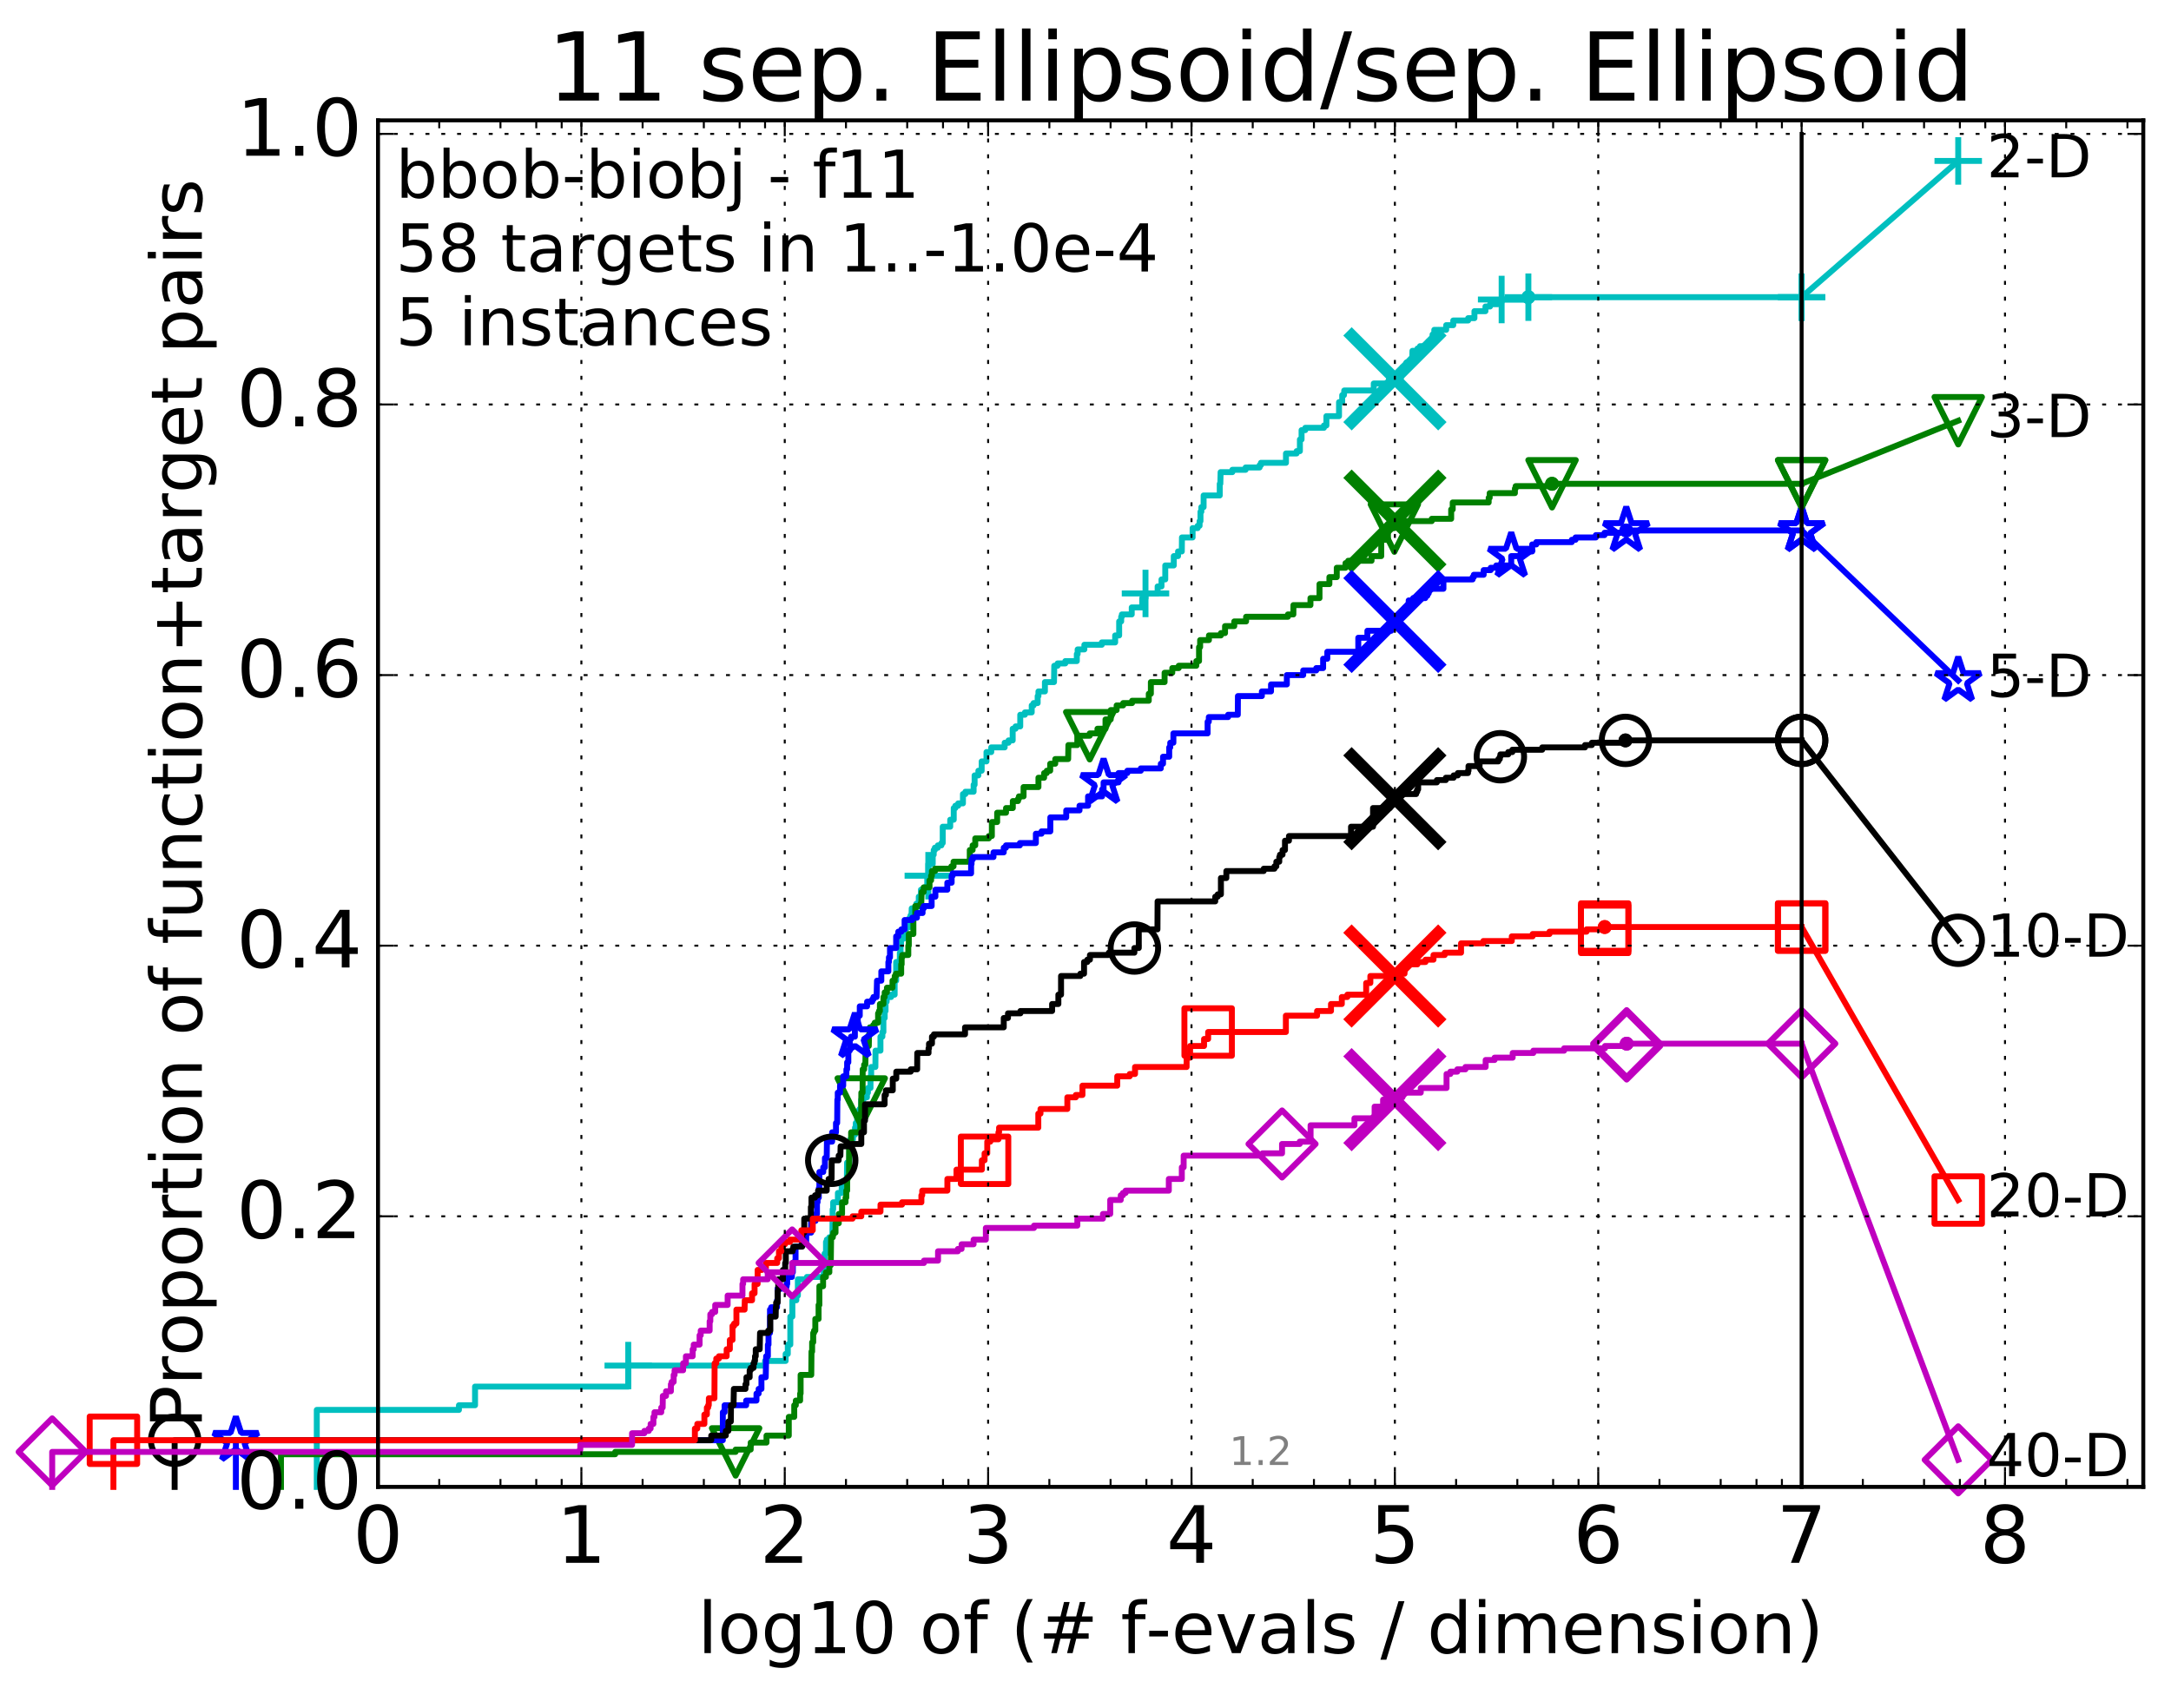<?xml version="1.0" encoding="utf-8" standalone="no"?>
<!DOCTYPE svg PUBLIC "-//W3C//DTD SVG 1.1//EN"
  "http://www.w3.org/Graphics/SVG/1.1/DTD/svg11.dtd">
<!-- Created with matplotlib (http://matplotlib.org/) -->
<svg height="432pt" version="1.1" viewBox="0 0 549 432" width="549pt" xmlns="http://www.w3.org/2000/svg" xmlns:xlink="http://www.w3.org/1999/xlink">
 <defs>
  <style type="text/css">
*{stroke-linecap:butt;stroke-linejoin:round;stroke-miterlimit:100000;}
  </style>
 </defs>
 <g id="figure_1">
  <g id="patch_1">
   <path d="M 0 432.436 
L 549.192 432.436 
L 549.192 0 
L 0 0 
z
" style="fill:#ffffff;"/>
  </g>
  <g id="axes_1">
   <g id="patch_2">
    <path d="M 95.592 376.036 
L 541.992 376.036 
L 541.992 30.436 
L 95.592 30.436 
z
" style="fill:#ffffff;"/>
   </g>
   <g id="line2d_1">
    <defs>
     <path d="M 0 1.5 
C 0.398 1.5 0.779 1.342 1.061 1.061 
C 1.342 0.779 1.5 0.398 1.5 0 
C 1.5 -0.398 1.342 -0.779 1.061 -1.061 
C 0.779 -1.342 0.398 -1.5 0 -1.5 
C -0.398 -1.5 -0.779 -1.342 -1.061 -1.061 
C -1.342 -0.779 -1.5 -0.398 -1.5 0 
C -1.5 0.398 -1.342 0.779 -1.061 1.061 
C -0.779 1.342 -0.398 1.5 0 1.5 
z
" id="m8f13086135" style="stroke:#00bfbf;stroke-width:0.5;"/>
    </defs>
    <g>
     <use style="fill:#00bfbf;stroke:#00bfbf;stroke-width:0.5;" x="386.494" xlink:href="#m8f13086135" y="75.155"/>
     <use style="fill:#00bfbf;stroke:#00bfbf;stroke-width:0.5;" x="386.494" xlink:href="#m8f13086135" y="75.155"/>
    </g>
   </g>
   <g id="line2d_2">
    <path d="M 80.11 376.036 
L 80.11 356.567 
L 116.057 356.567 
L 116.057 355.388 
L 120.129 355.388 
L 120.129 350.668 
L 158.872 350.668 
L 158.872 345.358 
L 193.465 345.358 
L 193.465 344.178 
L 198.671 344.178 
L 198.671 342.408 
L 199.217 342.408 
L 199.217 340.049 
L 199.855 340.049 
L 199.855 332.969 
L 200.374 332.969 
L 200.374 328.839 
L 201.375 328.839 
L 201.375 327.659 
L 201.764 327.659 
L 201.764 323.53 
L 204.05 323.53 
L 204.05 322.94 
L 208.309 322.94 
L 208.309 321.76 
L 208.524 321.76 
L 208.524 317.04 
L 208.876 317.04 
L 208.876 314.09 
L 209.086 314.09 
L 209.086 313.5 
L 209.701 313.5 
L 209.701 312.91 
L 210.497 312.91 
L 210.562 305.831 
L 210.691 305.831 
L 210.691 304.061 
L 211.885 304.061 
L 211.885 301.701 
L 212.843 301.701 
L 212.843 299.341 
L 213.077 299.341 
L 213.077 298.751 
L 214.153 298.751 
L 214.208 294.031 
L 214.753 294.031 
L 214.806 289.902 
L 215.02 289.902 
L 215.02 288.132 
L 215.701 288.132 
L 215.701 286.952 
L 216.211 286.952 
L 216.211 285.182 
L 216.412 285.182 
L 216.412 284.002 
L 216.759 284.002 
L 216.759 281.052 
L 217.389 281.052 
L 217.389 280.462 
L 217.769 280.462 
L 217.769 278.102 
L 218.372 278.102 
L 218.372 277.513 
L 219.225 277.513 
L 219.225 276.333 
L 219.488 276.333 
L 219.488 275.153 
L 220.131 275.153 
L 220.131 272.203 
L 220.3 272.203 
L 220.3 269.843 
L 221.366 269.843 
L 221.406 265.713 
L 222.649 265.713 
L 222.649 262.173 
L 223.135 262.173 
L 223.135 260.994 
L 223.392 260.994 
L 223.392 257.454 
L 223.719 257.454 
L 223.719 255.684 
L 223.934 255.684 
L 223.934 253.324 
L 224.218 253.324 
L 224.218 252.144 
L 225.351 252.144 
L 225.351 251.554 
L 226.237 251.554 
L 226.237 248.014 
L 226.62 248.014 
L 226.62 243.295 
L 227.55 243.295 
L 227.55 240.935 
L 227.731 240.935 
L 227.731 239.165 
L 227.851 239.165 
L 227.851 237.395 
L 228.529 237.395 
L 228.587 235.035 
L 229.131 235.035 
L 229.131 234.445 
L 230.018 234.445 
L 230.018 232.085 
L 230.261 232.085 
L 230.261 231.495 
L 230.502 231.495 
L 230.555 229.726 
L 231.718 229.726 
L 231.718 228.546 
L 232.338 228.546 
L 232.338 226.776 
L 232.895 226.776 
L 232.895 225.006 
L 233.784 225.006 
L 233.784 224.416 
L 234.485 224.416 
L 234.485 221.466 
L 234.75 221.466 
L 234.75 218.516 
L 235.865 218.516 
L 235.865 216.156 
L 236.115 216.156 
L 236.115 214.977 
L 236.402 214.977 
L 236.402 214.387 
L 237.165 214.387 
L 237.165 213.797 
L 238.055 213.797 
L 238.055 213.207 
L 238.393 213.207 
L 238.393 209.077 
L 240.29 209.077 
L 240.29 207.307 
L 241.181 207.307 
L 241.181 204.357 
L 241.59 204.357 
L 241.59 203.767 
L 242.306 203.767 
L 242.306 203.177 
L 243.511 203.177 
L 243.511 200.817 
L 244.127 200.817 
L 244.127 200.227 
L 246.208 200.227 
L 246.208 198.458 
L 246.457 198.458 
L 246.457 196.098 
L 247.412 196.098 
L 247.412 194.918 
L 248.244 194.918 
L 248.244 192.558 
L 249.46 192.558 
L 249.46 190.198 
L 250.667 190.198 
L 250.667 189.018 
L 254.061 189.018 
L 254.061 187.838 
L 255.039 187.838 
L 255.039 187.248 
L 256.087 187.248 
L 256.087 184.298 
L 256.811 184.298 
L 256.811 183.708 
L 257.998 183.708 
L 257.998 180.759 
L 259.178 180.759 
L 259.178 180.169 
L 260.899 180.169 
L 260.899 178.399 
L 261.371 178.399 
L 261.371 177.809 
L 262.402 177.809 
L 262.402 176.039 
L 262.599 176.039 
L 262.599 174.859 
L 264.237 174.859 
L 264.237 172.499 
L 266.534 172.499 
L 266.602 168.369 
L 267.442 168.369 
L 267.442 167.78 
L 269.394 167.78 
L 269.394 167.19 
L 272.305 167.19 
L 272.305 165.42 
L 272.512 165.42 
L 272.512 164.24 
L 274.213 164.24 
L 274.213 163.06 
L 278.62 163.06 
L 278.62 162.47 
L 281.999 162.47 
L 281.999 160.7 
L 283.012 160.7 
L 283.012 157.16 
L 283.523 157.16 
L 283.523 155.98 
L 283.698 155.98 
L 283.698 155.39 
L 286.194 155.39 
L 286.194 153.62 
L 288.841 153.62 
L 288.841 151.261 
L 289.672 151.261 
L 289.672 150.081 
L 292.738 150.081 
L 292.738 148.311 
L 293.719 148.311 
L 293.719 146.541 
L 294.671 146.541 
L 294.671 143.001 
L 296.822 143.001 
L 296.822 140.641 
L 297.904 140.641 
L 297.904 139.461 
L 298.853 139.461 
L 298.892 135.922 
L 301.582 135.922 
L 301.582 133.562 
L 302.861 133.562 
L 302.861 132.972 
L 303.35 132.972 
L 303.35 131.792 
L 303.575 131.792 
L 303.575 129.432 
L 303.795 129.432 
L 303.795 128.252 
L 304.368 128.252 
L 304.368 125.302 
L 308.448 125.302 
L 308.448 122.352 
L 308.597 122.352 
L 308.667 119.403 
L 311.633 119.403 
L 311.633 118.813 
L 314.989 118.813 
L 314.989 118.223 
L 318.528 118.223 
L 318.528 117.633 
L 318.87 117.633 
L 318.87 117.043 
L 325.196 117.043 
L 325.196 114.683 
L 327.887 114.683 
L 327.887 114.093 
L 328.718 114.093 
L 328.718 111.143 
L 329.14 111.143 
L 329.14 108.783 
L 330.077 108.783 
L 330.077 108.193 
L 334.792 108.193 
L 334.792 107.603 
L 335.42 107.603 
L 335.42 105.243 
L 338.611 105.243 
L 338.611 101.704 
L 339.414 101.704 
L 339.414 99.934 
L 339.861 99.934 
L 339.931 98.754 
L 347.394 98.754 
L 347.394 96.984 
L 351.26 96.984 
L 351.26 95.804 
L 354.219 95.804 
L 354.219 94.624 
L 354.663 94.624 
L 354.666 92.854 
L 355.627 92.854 
L 355.645 91.674 
L 357.1 91.674 
L 357.178 88.725 
L 358.456 88.725 
L 358.456 88.135 
L 359.092 88.135 
L 359.092 87.545 
L 361.009 87.545 
L 361.009 86.955 
L 361.205 86.955 
L 361.205 86.365 
L 362.261 86.365 
L 362.261 84.595 
L 362.702 84.595 
L 362.702 83.415 
L 365.712 83.415 
L 365.712 82.235 
L 367.498 82.235 
L 367.498 81.055 
L 371.265 81.055 
L 371.265 80.465 
L 372.855 80.465 
L 372.855 78.695 
L 375.639 78.695 
L 375.639 77.515 
L 376.8 77.515 
L 376.8 76.925 
L 378.838 76.925 
L 378.838 76.335 
L 379.733 76.335 
L 379.733 75.745 
L 386.494 75.745 
L 386.494 75.155 
L 455.592 75.155 
L 455.592 75.155 
" style="fill:none;stroke:#00bfbf;stroke-linecap:square;stroke-width:1.5;"/>
   </g>
   <g id="line2d_3">
    <defs>
     <path d="M -6 0 
L 6 0 
M 0 6 
L 0 -6 
" id="m5a20272711" style="stroke:#00bfbf;stroke-width:1.5;"/>
    </defs>
    <g>
     <use style="fill:none;stroke:#00bfbf;stroke-width:1.5;" x="158.872" xlink:href="#m5a20272711" y="345.358"/>
     <use style="fill:none;stroke:#00bfbf;stroke-width:1.5;" x="234.75" xlink:href="#m5a20272711" y="221.466"/>
     <use style="fill:none;stroke:#00bfbf;stroke-width:1.5;" x="289.672" xlink:href="#m5a20272711" y="150.081"/>
     <use style="fill:none;stroke:#00bfbf;stroke-width:1.5;" x="379.733" xlink:href="#m5a20272711" y="75.745"/>
     <use style="fill:none;stroke:#00bfbf;stroke-width:1.5;" x="386.494" xlink:href="#m5a20272711" y="75.155"/>
     <use style="fill:none;stroke:#00bfbf;stroke-width:1.5;" x="455.592" xlink:href="#m5a20272711" y="75.155"/>
    </g>
   </g>
   <g id="line2d_4"/>
   <g id="line2d_5">
    <path clip-path="url(#p13c0c64414)" d="M 352.747 95.804 
" style="fill:none;stroke:#00bfbf;stroke-linecap:square;"/>
    <defs>
     <path d="M -12 12 
L 12 -12 
M -12 -12 
L 12 12 
" id="mfe799ee15b" style="stroke:#00bfbf;stroke-width:3.0;"/>
    </defs>
    <g clip-path="url(#p13c0c64414)">
     <use style="fill:#00bfbf;stroke:#00bfbf;stroke-width:3.0;" x="352.747" xlink:href="#mfe799ee15b" y="95.804"/>
    </g>
   </g>
   <g id="line2d_6">
    <defs>
     <path d="M 0 1.5 
C 0.398 1.5 0.779 1.342 1.061 1.061 
C 1.342 0.779 1.5 0.398 1.5 0 
C 1.5 -0.398 1.342 -0.779 1.061 -1.061 
C 0.779 -1.342 0.398 -1.5 0 -1.5 
C -0.398 -1.5 -0.779 -1.342 -1.061 -1.061 
C -1.342 -0.779 -1.5 -0.398 -1.5 0 
C -1.5 0.398 -1.342 0.779 -1.061 1.061 
C -0.779 1.342 -0.398 1.5 0 1.5 
z
" id="m4f72e4ba8d" style="stroke:#008000;stroke-width:0.5;"/>
    </defs>
    <g>
     <use style="fill:#008000;stroke:#008000;stroke-width:0.5;" x="392.478" xlink:href="#m4f72e4ba8d" y="122.352"/>
     <use style="fill:#008000;stroke:#008000;stroke-width:0.5;" x="392.478" xlink:href="#m4f72e4ba8d" y="122.352"/>
    </g>
   </g>
   <g id="line2d_7">
    <path d="M 71.054 376.036 
L 71.054 367.777 
L 155.574 367.777 
L 155.574 367.187 
L 186.024 367.187 
L 186.024 366.597 
L 189.835 366.597 
L 189.835 364.827 
L 193.834 364.827 
L 193.834 363.057 
L 199.468 363.057 
L 199.468 358.337 
L 200.847 358.337 
L 200.847 355.388 
L 201.244 355.388 
L 201.244 354.208 
L 202.334 354.208 
L 202.334 352.438 
L 202.459 352.438 
L 202.459 347.718 
L 205.152 347.718 
L 205.207 341.818 
L 205.371 341.818 
L 205.371 339.459 
L 205.643 339.459 
L 205.643 337.099 
L 205.857 337.099 
L 205.857 336.509 
L 206.176 336.509 
L 206.176 333.559 
L 207.003 333.559 
L 207.003 330.019 
L 207.205 330.019 
L 207.205 325.299 
L 208.141 325.299 
L 208.141 322.94 
L 208.853 322.94 
L 208.853 321.76 
L 209.724 321.76 
L 209.724 319.99 
L 210.08 319.99 
L 210.169 312.91 
L 210.605 312.91 
L 210.605 312.32 
L 210.734 312.32 
L 210.734 311.73 
L 211.286 311.73 
L 211.286 309.37 
L 212.108 309.37 
L 212.108 307.011 
L 212.941 307.011 
L 212.941 304.061 
L 213.818 304.061 
L 213.818 302.881 
L 214.005 302.881 
L 214.005 301.111 
L 214.226 301.111 
L 214.226 298.161 
L 214.373 298.161 
L 214.373 297.571 
L 214.699 297.571 
L 214.735 290.492 
L 214.878 290.492 
L 214.878 288.722 
L 215.232 288.722 
L 215.232 286.362 
L 217.564 286.362 
L 217.564 281.642 
L 217.784 281.642 
L 217.816 276.333 
L 218.126 276.333 
L 218.157 270.433 
L 218.524 270.433 
L 218.524 269.253 
L 218.825 269.253 
L 218.914 265.123 
L 219.151 265.123 
L 219.151 264.533 
L 219.704 264.533 
L 219.762 261.584 
L 219.961 261.584 
L 219.961 259.814 
L 220.825 259.814 
L 220.825 259.224 
L 221.205 259.224 
L 221.205 258.634 
L 222.049 258.634 
L 222.049 256.274 
L 222.281 256.274 
L 222.281 255.684 
L 222.51 255.684 
L 222.51 253.914 
L 223.404 253.914 
L 223.404 252.144 
L 223.719 252.144 
L 223.719 250.964 
L 224.288 250.964 
L 224.288 249.784 
L 225.694 249.784 
L 225.694 248.014 
L 226.259 248.014 
L 226.259 246.834 
L 226.557 246.834 
L 226.557 246.245 
L 227.891 246.245 
L 227.891 243.885 
L 228.01 243.885 
L 228.01 242.115 
L 228.148 242.115 
L 228.148 241.525 
L 229.689 241.525 
L 229.689 239.165 
L 229.818 239.165 
L 229.818 236.215 
L 230.975 236.215 
L 230.975 232.085 
L 231.456 232.085 
L 231.456 229.136 
L 232.759 229.136 
L 232.759 228.546 
L 232.966 228.546 
L 233.061 225.596 
L 233.577 225.596 
L 233.577 224.416 
L 235.056 224.416 
L 235.056 222.646 
L 235.457 222.646 
L 235.457 221.466 
L 235.655 221.466 
L 235.655 220.286 
L 236.457 220.286 
L 236.457 219.696 
L 240.563 219.696 
L 240.563 219.106 
L 241.132 219.106 
L 241.132 217.926 
L 245.235 217.926 
L 245.235 214.977 
L 245.957 214.977 
L 245.957 213.797 
L 246.621 213.797 
L 246.621 212.027 
L 250.041 212.027 
L 250.041 211.437 
L 250.818 211.437 
L 250.818 207.897 
L 252.161 207.897 
L 252.161 205.537 
L 254.404 205.537 
L 254.404 204.357 
L 256.118 204.357 
L 256.118 202.587 
L 257.44 202.587 
L 257.44 201.997 
L 257.667 201.997 
L 257.667 201.407 
L 258.839 201.407 
L 258.839 199.048 
L 262.601 199.048 
L 262.601 196.688 
L 264.036 196.688 
L 264.036 195.508 
L 264.705 195.508 
L 264.705 194.918 
L 265.574 194.918 
L 265.574 193.148 
L 266.849 193.148 
L 266.849 191.968 
L 270.115 191.968 
L 270.175 188.428 
L 272.431 188.428 
L 272.431 186.068 
L 275.566 186.068 
L 275.566 185.478 
L 277.524 185.478 
L 277.524 184.298 
L 279.557 184.298 
L 279.557 181.939 
L 280.874 181.939 
L 280.874 179.579 
L 282.376 179.579 
L 282.376 178.399 
L 284.027 178.399 
L 284.027 177.809 
L 286.281 177.809 
L 286.281 177.219 
L 290.5 177.219 
L 290.5 175.449 
L 291.03 175.449 
L 291.03 172.499 
L 294.501 172.499 
L 294.501 170.139 
L 296.445 170.139 
L 296.445 168.959 
L 298.074 168.959 
L 298.074 168.369 
L 302.518 168.369 
L 302.518 167.19 
L 303.212 167.19 
L 303.212 163.65 
L 303.488 163.65 
L 303.488 161.88 
L 305.716 161.88 
L 305.716 160.7 
L 308.734 160.7 
L 308.734 160.11 
L 309.786 160.11 
L 309.786 158.34 
L 312.12 158.34 
L 312.12 157.16 
L 315.11 157.16 
L 315.11 155.98 
L 325.686 155.98 
L 325.686 155.39 
L 327.063 155.39 
L 327.082 153.03 
L 331.386 153.03 
L 331.386 151.261 
L 333.675 151.261 
L 333.675 147.721 
L 336.176 147.721 
L 336.176 145.951 
L 338.039 145.951 
L 338.039 143.591 
L 340.253 143.591 
L 340.253 142.411 
L 340.921 142.411 
L 340.921 141.821 
L 346.836 141.821 
L 346.836 140.641 
L 349.285 140.641 
L 349.285 136.511 
L 350.983 136.511 
L 350.983 133.562 
L 352.605 133.562 
L 352.605 131.792 
L 362.062 131.792 
L 362.062 131.202 
L 366.972 131.202 
L 366.972 128.842 
L 367.362 128.842 
L 367.362 127.072 
L 376.453 127.072 
L 376.454 125.892 
L 376.709 125.892 
L 376.709 124.712 
L 383.089 124.712 
L 383.089 123.532 
L 383.279 123.532 
L 383.279 122.942 
L 392.478 122.942 
L 392.478 122.352 
L 455.592 122.352 
L 455.592 122.352 
" style="fill:none;stroke:#008000;stroke-linecap:square;stroke-width:1.5;"/>
   </g>
   <g id="line2d_8">
    <defs>
     <path d="M -0 6 
L 6 -6 
L -6 -6 
z
" id="meba8f3a4fd" style="stroke:#008000;stroke-linejoin:miter;stroke-width:1.5;"/>
    </defs>
    <g>
     <use style="fill:none;stroke:#008000;stroke-linejoin:miter;stroke-width:1.5;" x="186.024" xlink:href="#meba8f3a4fd" y="367.187"/>
     <use style="fill:none;stroke:#008000;stroke-linejoin:miter;stroke-width:1.5;" x="217.784" xlink:href="#meba8f3a4fd" y="278.692"/>
     <use style="fill:none;stroke:#008000;stroke-linejoin:miter;stroke-width:1.5;" x="275.566" xlink:href="#meba8f3a4fd" y="186.068"/>
     <use style="fill:none;stroke:#008000;stroke-linejoin:miter;stroke-width:1.5;" x="352.605" xlink:href="#meba8f3a4fd" y="133.562"/>
     <use style="fill:none;stroke:#008000;stroke-linejoin:miter;stroke-width:1.5;" x="392.478" xlink:href="#meba8f3a4fd" y="122.352"/>
     <use style="fill:none;stroke:#008000;stroke-linejoin:miter;stroke-width:1.5;" x="455.592" xlink:href="#meba8f3a4fd" y="122.352"/>
    </g>
   </g>
   <g id="line2d_9"/>
   <g id="line2d_10">
    <path clip-path="url(#p13c0c64414)" d="M 352.743 131.792 
" style="fill:none;stroke:#008000;stroke-linecap:square;"/>
    <defs>
     <path d="M -12 12 
L 12 -12 
M -12 -12 
L 12 12 
" id="mfbeefddd51" style="stroke:#008000;stroke-width:3.0;"/>
    </defs>
    <g clip-path="url(#p13c0c64414)">
     <use style="fill:#008000;stroke:#008000;stroke-width:3.0;" x="352.743" xlink:href="#mfbeefddd51" y="131.792"/>
    </g>
   </g>
   <g id="line2d_11">
    <defs>
     <path d="M 0 1.5 
C 0.398 1.5 0.779 1.342 1.061 1.061 
C 1.342 0.779 1.5 0.398 1.5 0 
C 1.5 -0.398 1.342 -0.779 1.061 -1.061 
C 0.779 -1.342 0.398 -1.5 0 -1.5 
C -0.398 -1.5 -0.779 -1.342 -1.061 -1.061 
C -1.342 -0.779 -1.5 -0.398 -1.5 0 
C -1.5 0.398 -1.342 0.779 -1.061 1.061 
C -0.779 1.342 -0.398 1.5 0 1.5 
z
" id="m53cdfa54f6" style="stroke:#0000ff;stroke-width:0.5;"/>
    </defs>
    <g>
     <use style="fill:#0000ff;stroke:#0000ff;stroke-width:0.5;" x="411.252" xlink:href="#m53cdfa54f6" y="134.152"/>
     <use style="fill:#0000ff;stroke:#0000ff;stroke-width:0.5;" x="411.252" xlink:href="#m53cdfa54f6" y="134.152"/>
    </g>
   </g>
   <g id="line2d_12">
    <path d="M 59.645 376.036 
L 59.645 364.237 
L 182.788 364.237 
L 182.788 357.157 
L 183.234 357.157 
L 183.234 355.388 
L 188.689 355.388 
L 188.689 354.208 
L 191.297 354.208 
L 191.297 352.438 
L 191.844 352.438 
L 191.844 351.258 
L 192.553 351.258 
L 192.553 348.308 
L 193.632 348.308 
L 193.742 342.998 
L 194.179 342.998 
L 194.179 340.049 
L 194.341 340.049 
L 194.341 337.099 
L 194.714 337.099 
L 194.714 331.199 
L 195.028 331.199 
L 195.028 330.609 
L 196.489 330.609 
L 196.489 328.839 
L 196.635 328.839 
L 196.635 325.889 
L 198.803 325.889 
L 198.803 325.299 
L 198.935 325.299 
L 198.935 324.71 
L 199.066 324.71 
L 199.066 322.94 
L 200.25 322.94 
L 200.25 321.76 
L 200.496 321.76 
L 200.496 319.4 
L 201.06 319.4 
L 201.06 318.81 
L 201.179 318.81 
L 201.179 315.27 
L 202.669 315.27 
L 202.669 314.68 
L 203.361 314.68 
L 203.361 314.09 
L 203.858 314.09 
L 203.893 311.73 
L 205.119 311.73 
L 205.119 308.781 
L 206.218 308.781 
L 206.281 307.011 
L 206.593 307.011 
L 206.593 304.061 
L 206.748 304.061 
L 206.748 302.881 
L 207.054 302.881 
L 207.054 300.521 
L 207.205 300.521 
L 207.205 296.391 
L 208.18 296.391 
L 208.18 295.211 
L 208.609 295.211 
L 208.609 292.852 
L 209.058 292.852 
L 209.113 288.722 
L 210.431 288.722 
L 210.431 286.362 
L 211.403 286.362 
L 211.403 284.002 
L 211.701 284.002 
L 211.75 278.102 
L 211.848 278.102 
L 211.848 276.333 
L 212.429 276.333 
L 212.429 274.563 
L 213.227 274.563 
L 213.227 272.203 
L 214.02 272.203 
L 214.042 270.433 
L 214.219 270.433 
L 214.219 268.663 
L 214.525 268.663 
L 214.525 265.713 
L 214.892 265.713 
L 214.892 262.763 
L 215.19 262.763 
L 215.19 262.173 
L 216.181 262.173 
L 216.181 259.224 
L 216.916 259.224 
L 216.916 256.864 
L 217.418 256.864 
L 217.418 254.504 
L 219.269 254.504 
L 219.269 253.324 
L 220.567 253.324 
L 220.567 252.734 
L 220.88 252.734 
L 220.88 252.144 
L 221.668 252.144 
L 221.778 248.014 
L 222.867 248.014 
L 222.867 245.655 
L 224.65 245.655 
L 224.65 243.295 
L 224.788 243.295 
L 224.788 242.115 
L 225.061 242.115 
L 225.061 239.755 
L 226.62 239.755 
L 226.62 236.805 
L 227.158 236.805 
L 227.158 235.625 
L 227.935 235.625 
L 227.935 235.035 
L 228.755 235.035 
L 228.755 232.675 
L 230.682 232.675 
L 230.682 232.085 
L 231.873 232.085 
L 231.873 230.905 
L 233.297 230.905 
L 233.297 229.726 
L 233.605 229.726 
L 233.605 229.136 
L 235.596 229.136 
L 235.596 226.776 
L 236.541 226.776 
L 236.541 225.006 
L 239.558 225.006 
L 239.558 223.236 
L 240.651 223.236 
L 240.651 221.466 
L 240.906 221.466 
L 240.906 220.876 
L 245.57 220.876 
L 245.57 218.516 
L 245.689 218.516 
L 245.689 217.336 
L 246.01 217.336 
L 246.01 216.746 
L 251.234 216.746 
L 251.234 215.566 
L 253.823 215.566 
L 253.823 214.387 
L 254.385 214.387 
L 254.385 213.797 
L 257.907 213.797 
L 257.907 213.207 
L 261.949 213.207 
L 261.949 210.847 
L 263.38 210.847 
L 263.38 210.257 
L 265.599 210.257 
L 265.61 206.717 
L 269.628 206.717 
L 269.628 204.947 
L 272.987 204.947 
L 272.987 203.767 
L 275.149 203.767 
L 275.149 201.407 
L 278.701 201.407 
L 278.701 199.637 
L 279.073 199.637 
L 279.073 197.868 
L 282.852 197.868 
L 282.852 195.508 
L 285.086 195.508 
L 285.086 194.918 
L 288.484 194.918 
L 288.484 194.328 
L 293.547 194.328 
L 293.547 193.148 
L 294.109 193.148 
L 294.109 191.378 
L 295.67 191.378 
L 295.67 189.018 
L 295.929 189.018 
L 295.929 187.838 
L 296.724 187.838 
L 296.724 185.478 
L 305.379 185.478 
L 305.379 182.529 
L 305.681 182.529 
L 305.681 181.349 
L 310.563 181.349 
L 310.563 180.759 
L 313.014 180.759 
L 313.045 176.039 
L 319.1 176.039 
L 319.1 174.859 
L 321.415 174.859 
L 321.415 173.089 
L 325.416 173.089 
L 325.416 170.729 
L 329.554 170.729 
L 329.554 169.549 
L 332.854 169.549 
L 332.854 168.959 
L 334.591 168.959 
L 334.591 166.6 
L 335.648 166.6 
L 335.648 164.83 
L 343.483 164.83 
L 343.483 161.29 
L 345.785 161.29 
L 345.785 159.52 
L 351.798 159.52 
L 351.798 157.16 
L 353.696 157.16 
L 353.795 155.98 
L 353.963 155.98 
L 353.963 155.39 
L 355.27 155.39 
L 355.303 153.62 
L 355.887 153.62 
L 355.887 153.03 
L 356.229 153.03 
L 356.229 151.851 
L 357.364 151.851 
L 357.364 151.261 
L 360.422 151.261 
L 360.422 150.671 
L 360.942 150.671 
L 360.942 150.081 
L 361.272 150.081 
L 361.272 148.901 
L 365.014 148.901 
L 365.014 146.541 
L 372.391 146.541 
L 372.391 145.951 
L 372.697 145.951 
L 372.697 145.361 
L 375.191 145.361 
L 375.191 144.181 
L 376.968 144.181 
L 376.968 143.591 
L 378.376 143.591 
L 378.376 143.001 
L 382.156 143.001 
L 382.156 140.641 
L 384.532 140.641 
L 384.532 139.461 
L 387.458 139.461 
L 387.458 137.691 
L 388.501 137.691 
L 388.501 137.101 
L 397.475 137.101 
L 397.475 136.511 
L 398.425 136.511 
L 398.425 135.922 
L 403.562 135.922 
L 403.562 135.332 
L 405.747 135.332 
L 405.747 134.742 
L 411.252 134.742 
L 411.252 134.152 
L 455.592 134.152 
L 455.592 134.152 
" style="fill:none;stroke:#0000ff;stroke-linecap:square;stroke-width:1.5;"/>
   </g>
   <g id="line2d_13">
    <defs>
     <path d="M 0 -6 
L -1.347 -1.854 
L -5.706 -1.854 
L -2.18 0.708 
L -3.527 4.854 
L -0 2.292 
L 3.527 4.854 
L 2.18 0.708 
L 5.706 -1.854 
L 1.347 -1.854 
z
" id="mf6bf5c997a" style="stroke:#0000ff;stroke-linejoin:bevel;stroke-width:1.5;"/>
    </defs>
    <g>
     <use style="fill:none;stroke:#0000ff;stroke-linejoin:bevel;stroke-width:1.5;" x="59.645" xlink:href="#mf6bf5c997a" y="364.237"/>
     <use style="fill:none;stroke:#0000ff;stroke-linejoin:bevel;stroke-width:1.5;" x="216.181" xlink:href="#mf6bf5c997a" y="262.173"/>
     <use style="fill:none;stroke:#0000ff;stroke-linejoin:bevel;stroke-width:1.5;" x="279.073" xlink:href="#mf6bf5c997a" y="197.868"/>
     <use style="fill:none;stroke:#0000ff;stroke-linejoin:bevel;stroke-width:1.5;" x="382.156" xlink:href="#mf6bf5c997a" y="140.641"/>
     <use style="fill:none;stroke:#0000ff;stroke-linejoin:bevel;stroke-width:1.5;" x="411.252" xlink:href="#mf6bf5c997a" y="134.152"/>
     <use style="fill:none;stroke:#0000ff;stroke-linejoin:bevel;stroke-width:1.5;" x="455.592" xlink:href="#mf6bf5c997a" y="134.152"/>
    </g>
   </g>
   <g id="line2d_14"/>
   <g id="line2d_15">
    <path clip-path="url(#p13c0c64414)" d="M 352.74 157.16 
" style="fill:none;stroke:#0000ff;stroke-linecap:square;"/>
    <defs>
     <path d="M -12 12 
L 12 -12 
M -12 -12 
L 12 12 
" id="m82395bb140" style="stroke:#0000ff;stroke-width:3.0;"/>
    </defs>
    <g clip-path="url(#p13c0c64414)">
     <use style="fill:#0000ff;stroke:#0000ff;stroke-width:3.0;" x="352.74" xlink:href="#m82395bb140" y="157.16"/>
    </g>
   </g>
   <g id="line2d_16">
    <defs>
     <path d="M 0 1.5 
C 0.398 1.5 0.779 1.342 1.061 1.061 
C 1.342 0.779 1.5 0.398 1.5 0 
C 1.5 -0.398 1.342 -0.779 1.061 -1.061 
C 0.779 -1.342 0.398 -1.5 0 -1.5 
C -0.398 -1.5 -0.779 -1.342 -1.061 -1.061 
C -1.342 -0.779 -1.5 -0.398 -1.5 0 
C -1.5 0.398 -1.342 0.779 -1.061 1.061 
C -0.779 1.342 -0.398 1.5 0 1.5 
z
" id="m5573330b60" style="stroke:#000000;stroke-width:0.5;"/>
    </defs>
    <g>
     <use style="stroke:#000000;stroke-width:0.5;" x="411.048" xlink:href="#m5573330b60" y="187.248"/>
     <use style="stroke:#000000;stroke-width:0.5;" x="411.048" xlink:href="#m5573330b60" y="187.248"/>
    </g>
   </g>
   <g id="line2d_17">
    <path d="M 44.163 376.036 
L 44.163 364.237 
L 179.857 364.237 
L 179.857 363.057 
L 183.541 363.057 
L 183.541 361.877 
L 184.184 361.877 
L 184.184 359.517 
L 184.81 359.517 
L 184.851 355.388 
L 185.498 355.388 
L 185.578 351.258 
L 188.516 351.258 
L 188.516 350.078 
L 188.758 350.078 
L 188.758 348.308 
L 189.571 348.308 
L 189.571 346.538 
L 189.835 346.538 
L 189.835 345.948 
L 190.546 345.948 
L 190.546 344.768 
L 190.768 344.768 
L 190.768 344.178 
L 190.925 344.178 
L 190.925 342.998 
L 191.112 342.998 
L 191.112 341.228 
L 192.113 341.228 
L 192.201 337.099 
L 194.26 337.099 
L 194.26 336.509 
L 194.793 336.509 
L 194.793 332.969 
L 196.145 332.969 
L 196.195 330.609 
L 196.269 330.609 
L 196.269 329.429 
L 196.659 329.429 
L 196.659 326.479 
L 196.78 326.479 
L 196.828 323.53 
L 197.975 323.53 
L 197.975 321.17 
L 198.56 321.17 
L 198.56 319.4 
L 198.715 319.4 
L 198.715 316.45 
L 200.435 316.45 
L 200.435 315.86 
L 200.618 315.86 
L 200.618 315.27 
L 202.872 315.27 
L 202.89 311.73 
L 203.379 311.73 
L 203.379 308.191 
L 205.052 308.191 
L 205.052 305.241 
L 205.201 305.241 
L 205.201 302.881 
L 206.107 302.881 
L 206.107 302.291 
L 206.871 302.291 
L 206.871 301.111 
L 209.058 301.111 
L 209.058 299.341 
L 209.539 299.341 
L 209.539 298.161 
L 210.287 298.161 
L 210.327 293.442 
L 212.08 293.442 
L 212.08 292.262 
L 212.513 292.262 
L 212.572 289.902 
L 215.4 289.902 
L 215.4 289.312 
L 217.806 289.312 
L 217.806 286.362 
L 218.481 286.362 
L 218.481 283.412 
L 218.744 283.412 
L 218.744 279.282 
L 223.697 279.282 
L 223.697 276.923 
L 224.027 276.923 
L 224.027 275.743 
L 225.762 275.743 
L 225.762 272.793 
L 226.652 272.793 
L 226.652 271.023 
L 230.304 271.023 
L 230.304 270.433 
L 231.933 270.433 
L 231.958 266.303 
L 234.807 266.303 
L 234.807 265.123 
L 234.926 265.123 
L 234.926 263.943 
L 235.676 263.943 
L 235.676 262.173 
L 236.168 262.173 
L 236.168 261.584 
L 244.037 261.584 
L 244.037 259.814 
L 253.828 259.814 
L 253.828 257.454 
L 254.897 257.454 
L 254.897 256.274 
L 258.047 256.274 
L 258.047 255.684 
L 266.058 255.684 
L 266.058 253.914 
L 267.639 253.914 
L 267.639 251.554 
L 268.315 251.554 
L 268.315 246.834 
L 273.203 246.834 
L 273.203 246.245 
L 274.132 246.245 
L 274.132 243.295 
L 274.956 243.295 
L 274.956 242.705 
L 275.624 242.705 
L 275.624 241.525 
L 280.385 241.525 
L 280.385 240.935 
L 286.86 240.935 
L 286.86 239.755 
L 287.973 239.755 
L 287.973 235.035 
L 292.697 235.035 
L 292.731 227.956 
L 307.31 227.956 
L 307.31 226.776 
L 307.934 226.776 
L 307.934 226.186 
L 308.744 226.186 
L 308.744 222.056 
L 310.118 222.056 
L 310.118 220.286 
L 319.565 220.286 
L 319.565 219.696 
L 322.28 219.696 
L 322.28 219.106 
L 322.757 219.106 
L 322.757 217.926 
L 323.5 217.926 
L 323.5 216.746 
L 323.676 216.746 
L 323.676 216.156 
L 324.329 216.156 
L 324.329 214.977 
L 324.945 214.977 
L 324.945 212.617 
L 325.951 212.617 
L 325.951 211.437 
L 341.647 211.437 
L 341.647 209.077 
L 347.214 209.077 
L 347.214 204.357 
L 351.463 204.357 
L 351.463 201.997 
L 353.596 201.997 
L 353.596 201.407 
L 354.207 201.407 
L 354.207 200.817 
L 358.115 200.817 
L 358.115 200.227 
L 358.392 200.227 
L 358.392 199.637 
L 358.621 199.637 
L 358.621 197.868 
L 363.355 197.868 
L 363.355 197.278 
L 365.628 197.278 
L 365.628 196.688 
L 367.591 196.688 
L 367.591 196.098 
L 368.652 196.098 
L 368.652 195.508 
L 371.225 195.508 
L 371.225 194.918 
L 371.354 194.918 
L 371.354 193.738 
L 374.153 193.738 
L 374.153 192.558 
L 378.9 192.558 
L 378.9 191.968 
L 379.27 191.968 
L 379.27 191.378 
L 379.413 191.378 
L 379.413 190.788 
L 381.401 190.788 
L 381.401 190.198 
L 382.442 190.198 
L 382.442 189.608 
L 389.992 189.608 
L 389.992 189.018 
L 400.82 189.018 
L 400.82 188.428 
L 402.548 188.428 
L 402.548 187.838 
L 411.048 187.838 
L 411.048 187.248 
L 455.592 187.248 
L 455.592 187.248 
" style="fill:none;stroke:#000000;stroke-linecap:square;stroke-width:1.5;"/>
   </g>
   <g id="line2d_18">
    <defs>
     <path d="M 0 6 
C 1.591 6 3.117 5.368 4.243 4.243 
C 5.368 3.117 6 1.591 6 0 
C 6 -1.591 5.368 -3.117 4.243 -4.243 
C 3.117 -5.368 1.591 -6 0 -6 
C -1.591 -6 -3.117 -5.368 -4.243 -4.243 
C -5.368 -3.117 -6 -1.591 -6 0 
C -6 1.591 -5.368 3.117 -4.243 4.243 
C -3.117 5.368 -1.591 6 0 6 
z
" id="m85039c49c1" style="stroke:#000000;stroke-width:1.5;"/>
    </defs>
    <g>
     <use style="fill:none;stroke:#000000;stroke-width:1.5;" x="44.163" xlink:href="#m85039c49c1" y="364.237"/>
     <use style="fill:none;stroke:#000000;stroke-width:1.5;" x="210.327" xlink:href="#m85039c49c1" y="293.442"/>
     <use style="fill:none;stroke:#000000;stroke-width:1.5;" x="286.86" xlink:href="#m85039c49c1" y="239.755"/>
     <use style="fill:none;stroke:#000000;stroke-width:1.5;" x="379.413" xlink:href="#m85039c49c1" y="191.378"/>
     <use style="fill:none;stroke:#000000;stroke-width:1.5;" x="411.048" xlink:href="#m85039c49c1" y="187.248"/>
     <use style="fill:none;stroke:#000000;stroke-width:1.5;" x="455.592" xlink:href="#m85039c49c1" y="187.248"/>
    </g>
   </g>
   <g id="line2d_19"/>
   <g id="line2d_20">
    <path clip-path="url(#p13c0c64414)" d="M 352.737 201.997 
" style="fill:none;stroke:#000000;stroke-linecap:square;"/>
    <defs>
     <path d="M -12 12 
L 12 -12 
M -12 -12 
L 12 12 
" id="m8d46ba749a" style="stroke:#000000;stroke-width:3.0;"/>
    </defs>
    <g clip-path="url(#p13c0c64414)">
     <use style="stroke:#000000;stroke-width:3.0;" x="352.737" xlink:href="#m8d46ba749a" y="201.997"/>
    </g>
   </g>
   <g id="line2d_21">
    <defs>
     <path d="M 0 1.5 
C 0.398 1.5 0.779 1.342 1.061 1.061 
C 1.342 0.779 1.5 0.398 1.5 0 
C 1.5 -0.398 1.342 -0.779 1.061 -1.061 
C 0.779 -1.342 0.398 -1.5 0 -1.5 
C -0.398 -1.5 -0.779 -1.342 -1.061 -1.061 
C -1.342 -0.779 -1.5 -0.398 -1.5 0 
C -1.5 0.398 -1.342 0.779 -1.061 1.061 
C -0.779 1.342 -0.398 1.5 0 1.5 
z
" id="maa4407cf46" style="stroke:#ff0000;stroke-width:0.5;"/>
    </defs>
    <g>
     <use style="fill:#ff0000;stroke:#ff0000;stroke-width:0.5;" x="405.795" xlink:href="#maa4407cf46" y="234.445"/>
     <use style="fill:#ff0000;stroke:#ff0000;stroke-width:0.5;" x="405.795" xlink:href="#maa4407cf46" y="234.445"/>
    </g>
   </g>
   <g id="line2d_22">
    <path d="M 28.682 376.036 
L 28.682 364.237 
L 175.723 364.237 
L 175.723 361.287 
L 176.332 361.287 
L 176.332 360.107 
L 178.122 360.107 
L 178.122 357.747 
L 178.752 357.747 
L 178.752 355.978 
L 179.073 355.978 
L 179.073 355.388 
L 179.232 355.388 
L 179.258 353.618 
L 180.664 353.618 
L 180.713 344.768 
L 181.129 344.768 
L 181.129 343.588 
L 181.798 343.588 
L 181.798 342.998 
L 183.757 342.998 
L 183.757 341.228 
L 184.562 341.228 
L 184.562 338.869 
L 185.238 338.869 
L 185.238 335.329 
L 185.638 335.329 
L 185.638 334.739 
L 186.224 334.739 
L 186.224 331.199 
L 188.288 331.199 
L 188.341 328.839 
L 190.177 328.839 
L 190.177 327.069 
L 190.815 327.069 
L 190.815 324.71 
L 191.587 324.71 
L 191.587 321.17 
L 192.64 321.17 
L 192.64 320.58 
L 193.687 320.58 
L 193.687 319.4 
L 196.538 319.4 
L 196.538 318.22 
L 196.983 318.22 
L 196.983 316.45 
L 197.584 316.45 
L 197.584 314.68 
L 198.516 314.68 
L 198.516 314.09 
L 199.771 314.09 
L 199.771 313.5 
L 202.642 313.5 
L 202.642 311.14 
L 205.529 311.14 
L 205.529 308.191 
L 215.598 308.191 
L 215.598 307.601 
L 217.806 307.601 
L 217.806 306.421 
L 222.66 306.421 
L 222.66 304.651 
L 228.101 304.651 
L 228.101 304.061 
L 233 304.061 
L 233 302.291 
L 233.21 302.291 
L 233.21 301.111 
L 239.572 301.111 
L 239.572 298.161 
L 241.876 298.161 
L 241.876 295.801 
L 248.29 295.801 
L 248.29 293.442 
L 248.978 293.442 
L 248.978 291.672 
L 249.657 291.672 
L 249.657 288.722 
L 250.438 288.722 
L 250.438 288.132 
L 252.486 288.132 
L 252.486 286.362 
L 252.645 286.362 
L 252.645 285.182 
L 262.564 285.182 
L 262.564 281.642 
L 263.116 281.642 
L 263.116 280.462 
L 269.909 280.462 
L 269.909 277.513 
L 272.049 277.513 
L 272.049 276.923 
L 273.731 276.923 
L 273.731 274.563 
L 282.527 274.563 
L 282.527 272.203 
L 285.681 272.203 
L 285.681 271.613 
L 287.026 271.613 
L 287.026 269.843 
L 300.069 269.843 
L 300.069 267.483 
L 300.946 267.483 
L 300.946 264.533 
L 304.481 264.533 
L 304.481 262.763 
L 305.514 262.763 
L 305.514 260.994 
L 325.171 260.994 
L 325.171 256.864 
L 333.06 256.864 
L 333.06 255.684 
L 336.581 255.684 
L 336.581 253.914 
L 339.316 253.914 
L 339.316 252.144 
L 340.717 252.144 
L 340.717 251.554 
L 345.477 251.554 
L 345.477 248.604 
L 346.533 248.604 
L 346.533 246.834 
L 353.819 246.834 
L 353.819 246.245 
L 355.173 246.245 
L 355.281 243.885 
L 358.442 243.885 
L 358.442 243.295 
L 360.479 243.295 
L 360.479 242.705 
L 362.501 242.705 
L 362.501 241.525 
L 365.331 241.525 
L 365.331 240.935 
L 369.468 240.935 
L 369.469 238.575 
L 375.105 238.575 
L 375.105 237.985 
L 382.302 237.985 
L 382.302 236.805 
L 387.572 236.805 
L 387.572 236.215 
L 391.833 236.215 
L 391.833 235.625 
L 401.201 235.625 
L 401.201 235.035 
L 405.795 235.035 
L 405.795 234.445 
L 455.592 234.445 
L 455.592 234.445 
" style="fill:none;stroke:#ff0000;stroke-linecap:square;stroke-width:1.5;"/>
   </g>
   <g id="line2d_23">
    <defs>
     <path d="M -6 6 
L 6 6 
L 6 -6 
L -6 -6 
z
" id="me4c86e6420" style="stroke:#ff0000;stroke-linejoin:miter;stroke-width:1.5;"/>
    </defs>
    <g>
     <use style="fill:none;stroke:#ff0000;stroke-linejoin:miter;stroke-width:1.5;" x="28.682" xlink:href="#me4c86e6420" y="364.237"/>
     <use style="fill:none;stroke:#ff0000;stroke-linejoin:miter;stroke-width:1.5;" x="248.978" xlink:href="#me4c86e6420" y="293.442"/>
     <use style="fill:none;stroke:#ff0000;stroke-linejoin:miter;stroke-width:1.5;" x="305.514" xlink:href="#me4c86e6420" y="260.994"/>
     <use style="fill:none;stroke:#ff0000;stroke-linejoin:miter;stroke-width:1.5;" x="405.795" xlink:href="#me4c86e6420" y="235.035"/>
     <use style="fill:none;stroke:#ff0000;stroke-linejoin:miter;stroke-width:1.5;" x="405.795" xlink:href="#me4c86e6420" y="234.445"/>
     <use style="fill:none;stroke:#ff0000;stroke-linejoin:miter;stroke-width:1.5;" x="455.592" xlink:href="#me4c86e6420" y="234.445"/>
    </g>
   </g>
   <g id="line2d_24"/>
   <g id="line2d_25">
    <path clip-path="url(#p13c0c64414)" d="M 352.735 246.834 
" style="fill:none;stroke:#ff0000;stroke-linecap:square;"/>
    <defs>
     <path d="M -12 12 
L 12 -12 
M -12 -12 
L 12 12 
" id="m7ff5ac7b30" style="stroke:#ff0000;stroke-width:3.0;"/>
    </defs>
    <g clip-path="url(#p13c0c64414)">
     <use style="fill:#ff0000;stroke:#ff0000;stroke-width:3.0;" x="352.735" xlink:href="#m7ff5ac7b30" y="246.834"/>
    </g>
   </g>
   <g id="line2d_26">
    <defs>
     <path d="M 0 1.5 
C 0.398 1.5 0.779 1.342 1.061 1.061 
C 1.342 0.779 1.5 0.398 1.5 0 
C 1.5 -0.398 1.342 -0.779 1.061 -1.061 
C 0.779 -1.342 0.398 -1.5 0 -1.5 
C -0.398 -1.5 -0.779 -1.342 -1.061 -1.061 
C -1.342 -0.779 -1.5 -0.398 -1.5 0 
C -1.5 0.398 -1.342 0.779 -1.061 1.061 
C -0.779 1.342 -0.398 1.5 0 1.5 
z
" id="m137f0be60e" style="stroke:#bf00bf;stroke-width:0.5;"/>
    </defs>
    <g>
     <use style="fill:#bf00bf;stroke:#bf00bf;stroke-width:0.5;" x="411.349" xlink:href="#m137f0be60e" y="263.943"/>
     <use style="fill:#bf00bf;stroke:#bf00bf;stroke-width:0.5;" x="411.349" xlink:href="#m137f0be60e" y="263.943"/>
    </g>
   </g>
   <g id="line2d_27">
    <path d="M 13.2 376.036 
L 13.2 367.187 
L 146.626 367.187 
L 146.626 366.597 
L 146.739 366.597 
L 146.739 365.417 
L 159.836 365.417 
L 159.836 362.467 
L 162.944 362.467 
L 162.944 361.877 
L 164.065 361.877 
L 164.065 361.287 
L 164.529 361.287 
L 164.529 360.107 
L 165.232 360.107 
L 165.232 358.337 
L 165.502 358.337 
L 165.502 357.157 
L 167.216 357.157 
L 167.216 355.978 
L 167.575 355.978 
L 167.619 353.028 
L 168.426 353.028 
L 168.426 351.848 
L 169.655 351.848 
L 169.655 350.078 
L 169.837 350.078 
L 169.837 349.488 
L 170.353 349.488 
L 170.353 347.718 
L 170.588 347.718 
L 170.588 346.538 
L 172.754 346.538 
L 172.754 344.768 
L 173.449 344.768 
L 173.449 342.998 
L 175.16 342.998 
L 175.16 341.228 
L 175.428 341.228 
L 175.428 340.049 
L 176.911 340.049 
L 176.911 337.689 
L 177.202 337.689 
L 177.202 336.509 
L 179.455 336.509 
L 179.455 334.149 
L 179.625 334.149 
L 179.625 332.379 
L 180.061 332.379 
L 180.061 331.789 
L 180.861 331.789 
L 180.861 330.019 
L 184.004 330.019 
L 184.004 327.659 
L 187.754 327.659 
L 187.754 324.71 
L 187.924 324.71 
L 187.924 323.53 
L 194.145 323.53 
L 194.145 321.76 
L 200.317 321.76 
L 200.317 319.4 
L 233.652 319.4 
L 233.652 318.81 
L 237.208 318.81 
L 237.208 316.45 
L 242.226 316.45 
L 242.226 315.86 
L 243.166 315.86 
L 243.166 314.68 
L 246.202 314.68 
L 246.202 313.5 
L 249.3 313.5 
L 249.3 310.55 
L 261.475 310.55 
L 261.475 309.96 
L 272.437 309.96 
L 272.437 308.191 
L 278.906 308.191 
L 278.906 307.011 
L 280.752 307.011 
L 280.752 303.471 
L 283.411 303.471 
L 283.411 302.291 
L 283.959 302.291 
L 283.959 301.701 
L 284.642 301.701 
L 284.642 301.111 
L 295.57 301.111 
L 295.57 298.161 
L 298.856 298.161 
L 298.856 295.211 
L 299.322 295.211 
L 299.322 292.262 
L 319.267 292.262 
L 319.267 291.672 
L 324.203 291.672 
L 324.203 289.312 
L 328.676 289.312 
L 328.676 288.722 
L 331.418 288.722 
L 331.418 284.592 
L 342.511 284.592 
L 342.511 282.822 
L 347.612 282.822 
L 347.612 279.872 
L 349.748 279.872 
L 349.748 278.102 
L 353.34 278.102 
L 353.34 277.513 
L 354.652 277.513 
L 354.691 276.333 
L 359.281 276.333 
L 359.281 275.153 
L 365.801 275.153 
L 365.802 271.613 
L 366.773 271.613 
L 366.773 271.023 
L 368.521 271.023 
L 368.521 270.433 
L 370.583 270.433 
L 370.583 269.843 
L 375.692 269.843 
L 375.692 268.073 
L 377.944 268.073 
L 377.944 267.483 
L 382.523 267.483 
L 382.523 266.303 
L 387.747 266.303 
L 387.747 265.713 
L 395.534 265.713 
L 395.534 265.123 
L 405.872 265.123 
L 405.872 264.533 
L 411.349 264.533 
L 411.349 263.943 
L 455.592 263.943 
L 455.592 263.943 
" style="fill:none;stroke:#bf00bf;stroke-linecap:square;stroke-width:1.5;"/>
   </g>
   <g id="line2d_28">
    <defs>
     <path d="M -0 8.485 
L 8.485 0 
L 0 -8.485 
L -8.485 -0 
z
" id="med16dd160e" style="stroke:#bf00bf;stroke-linejoin:miter;stroke-width:1.5;"/>
    </defs>
    <g>
     <use style="fill:none;stroke:#bf00bf;stroke-linejoin:miter;stroke-width:1.5;" x="13.2" xlink:href="#med16dd160e" y="367.187"/>
     <use style="fill:none;stroke:#bf00bf;stroke-linejoin:miter;stroke-width:1.5;" x="200.317" xlink:href="#med16dd160e" y="319.4"/>
     <use style="fill:none;stroke:#bf00bf;stroke-linejoin:miter;stroke-width:1.5;" x="324.203" xlink:href="#med16dd160e" y="289.312"/>
     <use style="fill:none;stroke:#bf00bf;stroke-linejoin:miter;stroke-width:1.5;" x="411.349" xlink:href="#med16dd160e" y="264.533"/>
     <use style="fill:none;stroke:#bf00bf;stroke-linejoin:miter;stroke-width:1.5;" x="411.349" xlink:href="#med16dd160e" y="263.943"/>
     <use style="fill:none;stroke:#bf00bf;stroke-linejoin:miter;stroke-width:1.5;" x="455.592" xlink:href="#med16dd160e" y="263.943"/>
    </g>
   </g>
   <g id="line2d_29"/>
   <g id="line2d_30">
    <path clip-path="url(#p13c0c64414)" d="M 352.735 278.102 
" style="fill:none;stroke:#bf00bf;stroke-linecap:square;"/>
    <defs>
     <path d="M -12 12 
L 12 -12 
M -12 -12 
L 12 12 
" id="m3c36be0bf2" style="stroke:#bf00bf;stroke-width:3.0;"/>
    </defs>
    <g clip-path="url(#p13c0c64414)">
     <use style="fill:#bf00bf;stroke:#bf00bf;stroke-width:3.0;" x="352.735" xlink:href="#m3c36be0bf2" y="278.102"/>
    </g>
   </g>
   <g id="line2d_31">
    <path d="M 455.592 263.943 
L 495.192 369.193 
" style="fill:none;stroke:#bf00bf;stroke-linecap:square;stroke-width:1.5;"/>
    <g>
     <use style="fill:none;stroke:#bf00bf;stroke-linejoin:miter;stroke-width:1.5;" x="455.592" xlink:href="#med16dd160e" y="263.943"/>
     <use style="fill:none;stroke:#bf00bf;stroke-linejoin:miter;stroke-width:1.5;" x="495.192" xlink:href="#med16dd160e" y="369.193"/>
    </g>
   </g>
   <g id="line2d_32">
    <path d="M 455.592 234.445 
L 495.192 303.494 
" style="fill:none;stroke:#ff0000;stroke-linecap:square;stroke-width:1.5;"/>
    <g>
     <use style="fill:none;stroke:#ff0000;stroke-linejoin:miter;stroke-width:1.5;" x="455.592" xlink:href="#me4c86e6420" y="234.445"/>
     <use style="fill:none;stroke:#ff0000;stroke-linejoin:miter;stroke-width:1.5;" x="495.192" xlink:href="#me4c86e6420" y="303.494"/>
    </g>
   </g>
   <g id="line2d_33">
    <path d="M 455.592 187.248 
L 495.192 237.796 
" style="fill:none;stroke:#000000;stroke-linecap:square;stroke-width:1.5;"/>
    <g>
     <use style="fill:none;stroke:#000000;stroke-width:1.5;" x="455.592" xlink:href="#m85039c49c1" y="187.248"/>
     <use style="fill:none;stroke:#000000;stroke-width:1.5;" x="495.192" xlink:href="#m85039c49c1" y="237.796"/>
    </g>
   </g>
   <g id="line2d_34">
    <path d="M 455.592 134.152 
L 495.192 172.098 
" style="fill:none;stroke:#0000ff;stroke-linecap:square;stroke-width:1.5;"/>
    <g>
     <use style="fill:none;stroke:#0000ff;stroke-linejoin:bevel;stroke-width:1.5;" x="455.592" xlink:href="#mf6bf5c997a" y="134.152"/>
     <use style="fill:none;stroke:#0000ff;stroke-linejoin:bevel;stroke-width:1.5;" x="495.192" xlink:href="#mf6bf5c997a" y="172.098"/>
    </g>
   </g>
   <g id="line2d_35">
    <path d="M 455.592 122.352 
L 495.192 106.4 
" style="fill:none;stroke:#008000;stroke-linecap:square;stroke-width:1.5;"/>
    <g>
     <use style="fill:none;stroke:#008000;stroke-linejoin:miter;stroke-width:1.5;" x="455.592" xlink:href="#meba8f3a4fd" y="122.352"/>
     <use style="fill:none;stroke:#008000;stroke-linejoin:miter;stroke-width:1.5;" x="495.192" xlink:href="#meba8f3a4fd" y="106.4"/>
    </g>
   </g>
   <g id="line2d_36">
    <path d="M 455.592 75.155 
L 495.192 40.702 
" style="fill:none;stroke:#00bfbf;stroke-linecap:square;stroke-width:1.5;"/>
    <g>
     <use style="fill:none;stroke:#00bfbf;stroke-width:1.5;" x="455.592" xlink:href="#m5a20272711" y="75.155"/>
     <use style="fill:none;stroke:#00bfbf;stroke-width:1.5;" x="495.192" xlink:href="#m5a20272711" y="40.702"/>
    </g>
   </g>
   <g id="line2d_37">
    <path d="M 455.592 376.036 
L 455.592 33.858 
" style="fill:none;stroke:#000000;stroke-linecap:square;"/>
   </g>
   <g id="patch_3">
    <path d="M 95.592 30.436 
L 541.992 30.436 
" style="fill:none;stroke:#000000;stroke-linecap:square;stroke-linejoin:miter;"/>
   </g>
   <g id="patch_4">
    <path d="M 541.992 376.036 
L 541.992 30.436 
" style="fill:none;stroke:#000000;stroke-linecap:square;stroke-linejoin:miter;"/>
   </g>
   <g id="patch_5">
    <path d="M 95.592 376.036 
L 541.992 376.036 
" style="fill:none;stroke:#000000;stroke-linecap:square;stroke-linejoin:miter;"/>
   </g>
   <g id="patch_6">
    <path d="M 95.592 376.036 
L 95.592 30.436 
" style="fill:none;stroke:#000000;stroke-linecap:square;stroke-linejoin:miter;"/>
   </g>
   <g id="matplotlib.axis_1">
    <g id="xtick_1">
     <g id="line2d_38">
      <path clip-path="url(#p13c0c64414)" d="M 95.592 376.036 
L 95.592 30.436 
" style="fill:none;stroke:#000000;stroke-dasharray:1,3;stroke-dashoffset:0.0;stroke-width:0.5;"/>
     </g>
     <g id="line2d_39">
      <defs>
       <path d="M 0 0 
L 0 -4 
" id="me9ac11e787" style="stroke:#000000;stroke-width:0.5;"/>
      </defs>
      <g>
       <use style="stroke:#000000;stroke-width:0.5;" x="95.592" xlink:href="#me9ac11e787" y="376.036"/>
      </g>
     </g>
     <g id="line2d_40">
      <defs>
       <path d="M 0 0 
L 0 4 
" id="mec14efb2d5" style="stroke:#000000;stroke-width:0.5;"/>
      </defs>
      <g>
       <use style="stroke:#000000;stroke-width:0.5;" x="95.592" xlink:href="#mec14efb2d5" y="30.436"/>
      </g>
     </g>
     <g id="text_1">
      <!-- 0 -->
      <defs>
       <path d="M 31.781 66.406 
Q 24.172 66.406 20.328 58.906 
Q 16.5 51.422 16.5 36.375 
Q 16.5 21.391 20.328 13.891 
Q 24.172 6.391 31.781 6.391 
Q 39.453 6.391 43.281 13.891 
Q 47.125 21.391 47.125 36.375 
Q 47.125 51.422 43.281 58.906 
Q 39.453 66.406 31.781 66.406 
M 31.781 74.219 
Q 44.047 74.219 50.516 64.516 
Q 56.984 54.828 56.984 36.375 
Q 56.984 17.969 50.516 8.266 
Q 44.047 -1.422 31.781 -1.422 
Q 19.531 -1.422 13.062 8.266 
Q 6.594 17.969 6.594 36.375 
Q 6.594 54.828 13.062 64.516 
Q 19.531 74.219 31.781 74.219 
" id="BitstreamVeraSans-Roman-30"/>
      </defs>
      <g transform="translate(89.229 395.233)scale(0.2 -0.2)">
       <use xlink:href="#BitstreamVeraSans-Roman-30"/>
      </g>
     </g>
    </g>
    <g id="xtick_2">
     <g id="line2d_41">
      <path clip-path="url(#p13c0c64414)" d="M 147.02 376.036 
L 147.02 30.436 
" style="fill:none;stroke:#000000;stroke-dasharray:1,3;stroke-dashoffset:0.0;stroke-width:0.5;"/>
     </g>
     <g id="line2d_42">
      <g>
       <use style="stroke:#000000;stroke-width:0.5;" x="147.02" xlink:href="#me9ac11e787" y="376.036"/>
      </g>
     </g>
     <g id="line2d_43">
      <g>
       <use style="stroke:#000000;stroke-width:0.5;" x="147.02" xlink:href="#mec14efb2d5" y="30.436"/>
      </g>
     </g>
     <g id="text_2">
      <!-- 1 -->
      <defs>
       <path d="M 12.406 8.297 
L 28.516 8.297 
L 28.516 63.922 
L 10.984 60.406 
L 10.984 69.391 
L 28.422 72.906 
L 38.281 72.906 
L 38.281 8.297 
L 54.391 8.297 
L 54.391 0 
L 12.406 0 
z
" id="BitstreamVeraSans-Roman-31"/>
      </defs>
      <g transform="translate(140.658 395.233)scale(0.2 -0.2)">
       <use xlink:href="#BitstreamVeraSans-Roman-31"/>
      </g>
     </g>
    </g>
    <g id="xtick_3">
     <g id="line2d_44">
      <path clip-path="url(#p13c0c64414)" d="M 198.449 376.036 
L 198.449 30.436 
" style="fill:none;stroke:#000000;stroke-dasharray:1,3;stroke-dashoffset:0.0;stroke-width:0.5;"/>
     </g>
     <g id="line2d_45">
      <g>
       <use style="stroke:#000000;stroke-width:0.5;" x="198.449" xlink:href="#me9ac11e787" y="376.036"/>
      </g>
     </g>
     <g id="line2d_46">
      <g>
       <use style="stroke:#000000;stroke-width:0.5;" x="198.449" xlink:href="#mec14efb2d5" y="30.436"/>
      </g>
     </g>
     <g id="text_3">
      <!-- 2 -->
      <defs>
       <path d="M 19.188 8.297 
L 53.609 8.297 
L 53.609 0 
L 7.328 0 
L 7.328 8.297 
Q 12.938 14.109 22.625 23.891 
Q 32.328 33.688 34.812 36.531 
Q 39.547 41.844 41.422 45.531 
Q 43.312 49.219 43.312 52.781 
Q 43.312 58.594 39.234 62.25 
Q 35.156 65.922 28.609 65.922 
Q 23.969 65.922 18.812 64.312 
Q 13.672 62.703 7.812 59.422 
L 7.812 69.391 
Q 13.766 71.781 18.938 73 
Q 24.125 74.219 28.422 74.219 
Q 39.75 74.219 46.484 68.547 
Q 53.219 62.891 53.219 53.422 
Q 53.219 48.922 51.531 44.891 
Q 49.859 40.875 45.406 35.406 
Q 44.188 33.984 37.641 27.219 
Q 31.109 20.453 19.188 8.297 
" id="BitstreamVeraSans-Roman-32"/>
      </defs>
      <g transform="translate(192.086 395.233)scale(0.2 -0.2)">
       <use xlink:href="#BitstreamVeraSans-Roman-32"/>
      </g>
     </g>
    </g>
    <g id="xtick_4">
     <g id="line2d_47">
      <path clip-path="url(#p13c0c64414)" d="M 249.877 376.036 
L 249.877 30.436 
" style="fill:none;stroke:#000000;stroke-dasharray:1,3;stroke-dashoffset:0.0;stroke-width:0.5;"/>
     </g>
     <g id="line2d_48">
      <g>
       <use style="stroke:#000000;stroke-width:0.5;" x="249.877" xlink:href="#me9ac11e787" y="376.036"/>
      </g>
     </g>
     <g id="line2d_49">
      <g>
       <use style="stroke:#000000;stroke-width:0.5;" x="249.877" xlink:href="#mec14efb2d5" y="30.436"/>
      </g>
     </g>
     <g id="text_4">
      <!-- 3 -->
      <defs>
       <path d="M 40.578 39.312 
Q 47.656 37.797 51.625 33 
Q 55.609 28.219 55.609 21.188 
Q 55.609 10.406 48.188 4.484 
Q 40.766 -1.422 27.094 -1.422 
Q 22.516 -1.422 17.656 -0.516 
Q 12.797 0.391 7.625 2.203 
L 7.625 11.719 
Q 11.719 9.328 16.594 8.109 
Q 21.484 6.891 26.812 6.891 
Q 36.078 6.891 40.938 10.547 
Q 45.797 14.203 45.797 21.188 
Q 45.797 27.641 41.281 31.266 
Q 36.766 34.906 28.719 34.906 
L 20.219 34.906 
L 20.219 43.016 
L 29.109 43.016 
Q 36.375 43.016 40.234 45.922 
Q 44.094 48.828 44.094 54.297 
Q 44.094 59.906 40.109 62.906 
Q 36.141 65.922 28.719 65.922 
Q 24.656 65.922 20.016 65.031 
Q 15.375 64.156 9.812 62.312 
L 9.812 71.094 
Q 15.438 72.656 20.344 73.438 
Q 25.25 74.219 29.594 74.219 
Q 40.828 74.219 47.359 69.109 
Q 53.906 64.016 53.906 55.328 
Q 53.906 49.266 50.438 45.094 
Q 46.969 40.922 40.578 39.312 
" id="BitstreamVeraSans-Roman-33"/>
      </defs>
      <g transform="translate(243.515 395.233)scale(0.2 -0.2)">
       <use xlink:href="#BitstreamVeraSans-Roman-33"/>
      </g>
     </g>
    </g>
    <g id="xtick_5">
     <g id="line2d_50">
      <path clip-path="url(#p13c0c64414)" d="M 301.306 376.036 
L 301.306 30.436 
" style="fill:none;stroke:#000000;stroke-dasharray:1,3;stroke-dashoffset:0.0;stroke-width:0.5;"/>
     </g>
     <g id="line2d_51">
      <g>
       <use style="stroke:#000000;stroke-width:0.5;" x="301.306" xlink:href="#me9ac11e787" y="376.036"/>
      </g>
     </g>
     <g id="line2d_52">
      <g>
       <use style="stroke:#000000;stroke-width:0.5;" x="301.306" xlink:href="#mec14efb2d5" y="30.436"/>
      </g>
     </g>
     <g id="text_5">
      <!-- 4 -->
      <defs>
       <path d="M 37.797 64.312 
L 12.891 25.391 
L 37.797 25.391 
z
M 35.203 72.906 
L 47.609 72.906 
L 47.609 25.391 
L 58.016 25.391 
L 58.016 17.188 
L 47.609 17.188 
L 47.609 0 
L 37.797 0 
L 37.797 17.188 
L 4.891 17.188 
L 4.891 26.703 
z
" id="BitstreamVeraSans-Roman-34"/>
      </defs>
      <g transform="translate(294.943 395.233)scale(0.2 -0.2)">
       <use xlink:href="#BitstreamVeraSans-Roman-34"/>
      </g>
     </g>
    </g>
    <g id="xtick_6">
     <g id="line2d_53">
      <path clip-path="url(#p13c0c64414)" d="M 352.735 376.036 
L 352.735 30.436 
" style="fill:none;stroke:#000000;stroke-dasharray:1,3;stroke-dashoffset:0.0;stroke-width:0.5;"/>
     </g>
     <g id="line2d_54">
      <g>
       <use style="stroke:#000000;stroke-width:0.5;" x="352.735" xlink:href="#me9ac11e787" y="376.036"/>
      </g>
     </g>
     <g id="line2d_55">
      <g>
       <use style="stroke:#000000;stroke-width:0.5;" x="352.735" xlink:href="#mec14efb2d5" y="30.436"/>
      </g>
     </g>
     <g id="text_6">
      <!-- 5 -->
      <defs>
       <path d="M 10.797 72.906 
L 49.516 72.906 
L 49.516 64.594 
L 19.828 64.594 
L 19.828 46.734 
Q 21.969 47.469 24.109 47.828 
Q 26.266 48.188 28.422 48.188 
Q 40.625 48.188 47.75 41.5 
Q 54.891 34.812 54.891 23.391 
Q 54.891 11.625 47.562 5.094 
Q 40.234 -1.422 26.906 -1.422 
Q 22.312 -1.422 17.547 -0.641 
Q 12.797 0.141 7.719 1.703 
L 7.719 11.625 
Q 12.109 9.234 16.797 8.062 
Q 21.484 6.891 26.703 6.891 
Q 35.156 6.891 40.078 11.328 
Q 45.016 15.766 45.016 23.391 
Q 45.016 31 40.078 35.438 
Q 35.156 39.891 26.703 39.891 
Q 22.75 39.891 18.812 39.016 
Q 14.891 38.141 10.797 36.281 
z
" id="BitstreamVeraSans-Roman-35"/>
      </defs>
      <g transform="translate(346.372 395.233)scale(0.2 -0.2)">
       <use xlink:href="#BitstreamVeraSans-Roman-35"/>
      </g>
     </g>
    </g>
    <g id="xtick_7">
     <g id="line2d_56">
      <path clip-path="url(#p13c0c64414)" d="M 404.163 376.036 
L 404.163 30.436 
" style="fill:none;stroke:#000000;stroke-dasharray:1,3;stroke-dashoffset:0.0;stroke-width:0.5;"/>
     </g>
     <g id="line2d_57">
      <g>
       <use style="stroke:#000000;stroke-width:0.5;" x="404.163" xlink:href="#me9ac11e787" y="376.036"/>
      </g>
     </g>
     <g id="line2d_58">
      <g>
       <use style="stroke:#000000;stroke-width:0.5;" x="404.163" xlink:href="#mec14efb2d5" y="30.436"/>
      </g>
     </g>
     <g id="text_7">
      <!-- 6 -->
      <defs>
       <path d="M 33.016 40.375 
Q 26.375 40.375 22.484 35.828 
Q 18.609 31.297 18.609 23.391 
Q 18.609 15.531 22.484 10.953 
Q 26.375 6.391 33.016 6.391 
Q 39.656 6.391 43.531 10.953 
Q 47.406 15.531 47.406 23.391 
Q 47.406 31.297 43.531 35.828 
Q 39.656 40.375 33.016 40.375 
M 52.594 71.297 
L 52.594 62.312 
Q 48.875 64.062 45.094 64.984 
Q 41.312 65.922 37.594 65.922 
Q 27.828 65.922 22.672 59.328 
Q 17.531 52.734 16.797 39.406 
Q 19.672 43.656 24.016 45.922 
Q 28.375 48.188 33.594 48.188 
Q 44.578 48.188 50.953 41.516 
Q 57.328 34.859 57.328 23.391 
Q 57.328 12.156 50.688 5.359 
Q 44.047 -1.422 33.016 -1.422 
Q 20.359 -1.422 13.672 8.266 
Q 6.984 17.969 6.984 36.375 
Q 6.984 53.656 15.188 63.938 
Q 23.391 74.219 37.203 74.219 
Q 40.922 74.219 44.703 73.484 
Q 48.484 72.75 52.594 71.297 
" id="BitstreamVeraSans-Roman-36"/>
      </defs>
      <g transform="translate(397.801 395.233)scale(0.2 -0.2)">
       <use xlink:href="#BitstreamVeraSans-Roman-36"/>
      </g>
     </g>
    </g>
    <g id="xtick_8">
     <g id="line2d_59">
      <path clip-path="url(#p13c0c64414)" d="M 455.592 376.036 
L 455.592 30.436 
" style="fill:none;stroke:#000000;stroke-dasharray:1,3;stroke-dashoffset:0.0;stroke-width:0.5;"/>
     </g>
     <g id="line2d_60">
      <g>
       <use style="stroke:#000000;stroke-width:0.5;" x="455.592" xlink:href="#me9ac11e787" y="376.036"/>
      </g>
     </g>
     <g id="line2d_61">
      <g>
       <use style="stroke:#000000;stroke-width:0.5;" x="455.592" xlink:href="#mec14efb2d5" y="30.436"/>
      </g>
     </g>
     <g id="text_8">
      <!-- 7 -->
      <defs>
       <path d="M 8.203 72.906 
L 55.078 72.906 
L 55.078 68.703 
L 28.609 0 
L 18.312 0 
L 43.219 64.594 
L 8.203 64.594 
z
" id="BitstreamVeraSans-Roman-37"/>
      </defs>
      <g transform="translate(449.229 395.233)scale(0.2 -0.2)">
       <use xlink:href="#BitstreamVeraSans-Roman-37"/>
      </g>
     </g>
    </g>
    <g id="xtick_9">
     <g id="line2d_62">
      <path clip-path="url(#p13c0c64414)" d="M 507.02 376.036 
L 507.02 30.436 
" style="fill:none;stroke:#000000;stroke-dasharray:1,3;stroke-dashoffset:0.0;stroke-width:0.5;"/>
     </g>
     <g id="line2d_63">
      <g>
       <use style="stroke:#000000;stroke-width:0.5;" x="507.02" xlink:href="#me9ac11e787" y="376.036"/>
      </g>
     </g>
     <g id="line2d_64">
      <g>
       <use style="stroke:#000000;stroke-width:0.5;" x="507.02" xlink:href="#mec14efb2d5" y="30.436"/>
      </g>
     </g>
     <g id="text_9">
      <!-- 8 -->
      <defs>
       <path d="M 31.781 34.625 
Q 24.75 34.625 20.719 30.859 
Q 16.703 27.094 16.703 20.516 
Q 16.703 13.922 20.719 10.156 
Q 24.75 6.391 31.781 6.391 
Q 38.812 6.391 42.859 10.172 
Q 46.922 13.969 46.922 20.516 
Q 46.922 27.094 42.891 30.859 
Q 38.875 34.625 31.781 34.625 
M 21.922 38.812 
Q 15.578 40.375 12.031 44.719 
Q 8.5 49.078 8.5 55.328 
Q 8.5 64.062 14.719 69.141 
Q 20.953 74.219 31.781 74.219 
Q 42.672 74.219 48.875 69.141 
Q 55.078 64.062 55.078 55.328 
Q 55.078 49.078 51.531 44.719 
Q 48 40.375 41.703 38.812 
Q 48.828 37.156 52.797 32.312 
Q 56.781 27.484 56.781 20.516 
Q 56.781 9.906 50.312 4.234 
Q 43.844 -1.422 31.781 -1.422 
Q 19.734 -1.422 13.25 4.234 
Q 6.781 9.906 6.781 20.516 
Q 6.781 27.484 10.781 32.312 
Q 14.797 37.156 21.922 38.812 
M 18.312 54.391 
Q 18.312 48.734 21.844 45.562 
Q 25.391 42.391 31.781 42.391 
Q 38.141 42.391 41.719 45.562 
Q 45.312 48.734 45.312 54.391 
Q 45.312 60.062 41.719 63.234 
Q 38.141 66.406 31.781 66.406 
Q 25.391 66.406 21.844 63.234 
Q 18.312 60.062 18.312 54.391 
" id="BitstreamVeraSans-Roman-38"/>
      </defs>
      <g transform="translate(500.658 395.233)scale(0.2 -0.2)">
       <use xlink:href="#BitstreamVeraSans-Roman-38"/>
      </g>
     </g>
    </g>
    <g id="xtick_10">
     <g id="line2d_65">
      <defs>
       <path d="M 0 0 
L 0 -2 
" id="m9f673fe13a" style="stroke:#000000;stroke-width:0.5;"/>
      </defs>
      <g>
       <use style="stroke:#000000;stroke-width:0.5;" x="111.073" xlink:href="#m9f673fe13a" y="376.036"/>
      </g>
     </g>
     <g id="line2d_66">
      <defs>
       <path d="M 0 0 
L 0 2 
" id="md98de4f5a5" style="stroke:#000000;stroke-width:0.5;"/>
      </defs>
      <g>
       <use style="stroke:#000000;stroke-width:0.5;" x="111.073" xlink:href="#md98de4f5a5" y="30.436"/>
      </g>
     </g>
    </g>
    <g id="xtick_11">
     <g id="line2d_67">
      <g>
       <use style="stroke:#000000;stroke-width:0.5;" x="126.555" xlink:href="#m9f673fe13a" y="376.036"/>
      </g>
     </g>
     <g id="line2d_68">
      <g>
       <use style="stroke:#000000;stroke-width:0.5;" x="126.555" xlink:href="#md98de4f5a5" y="30.436"/>
      </g>
     </g>
    </g>
    <g id="xtick_12">
     <g id="line2d_69">
      <g>
       <use style="stroke:#000000;stroke-width:0.5;" x="135.611" xlink:href="#m9f673fe13a" y="376.036"/>
      </g>
     </g>
     <g id="line2d_70">
      <g>
       <use style="stroke:#000000;stroke-width:0.5;" x="135.611" xlink:href="#md98de4f5a5" y="30.436"/>
      </g>
     </g>
    </g>
    <g id="xtick_13">
     <g id="line2d_71">
      <g>
       <use style="stroke:#000000;stroke-width:0.5;" x="142.036" xlink:href="#m9f673fe13a" y="376.036"/>
      </g>
     </g>
     <g id="line2d_72">
      <g>
       <use style="stroke:#000000;stroke-width:0.5;" x="142.036" xlink:href="#md98de4f5a5" y="30.436"/>
      </g>
     </g>
    </g>
    <g id="xtick_14">
     <g id="line2d_73">
      <g>
       <use style="stroke:#000000;stroke-width:0.5;" x="162.502" xlink:href="#m9f673fe13a" y="376.036"/>
      </g>
     </g>
     <g id="line2d_74">
      <g>
       <use style="stroke:#000000;stroke-width:0.5;" x="162.502" xlink:href="#md98de4f5a5" y="30.436"/>
      </g>
     </g>
    </g>
    <g id="xtick_15">
     <g id="line2d_75">
      <g>
       <use style="stroke:#000000;stroke-width:0.5;" x="177.983" xlink:href="#m9f673fe13a" y="376.036"/>
      </g>
     </g>
     <g id="line2d_76">
      <g>
       <use style="stroke:#000000;stroke-width:0.5;" x="177.983" xlink:href="#md98de4f5a5" y="30.436"/>
      </g>
     </g>
    </g>
    <g id="xtick_16">
     <g id="line2d_77">
      <g>
       <use style="stroke:#000000;stroke-width:0.5;" x="187.039" xlink:href="#m9f673fe13a" y="376.036"/>
      </g>
     </g>
     <g id="line2d_78">
      <g>
       <use style="stroke:#000000;stroke-width:0.5;" x="187.039" xlink:href="#md98de4f5a5" y="30.436"/>
      </g>
     </g>
    </g>
    <g id="xtick_17">
     <g id="line2d_79">
      <g>
       <use style="stroke:#000000;stroke-width:0.5;" x="193.465" xlink:href="#m9f673fe13a" y="376.036"/>
      </g>
     </g>
     <g id="line2d_80">
      <g>
       <use style="stroke:#000000;stroke-width:0.5;" x="193.465" xlink:href="#md98de4f5a5" y="30.436"/>
      </g>
     </g>
    </g>
    <g id="xtick_18">
     <g id="line2d_81">
      <g>
       <use style="stroke:#000000;stroke-width:0.5;" x="213.93" xlink:href="#m9f673fe13a" y="376.036"/>
      </g>
     </g>
     <g id="line2d_82">
      <g>
       <use style="stroke:#000000;stroke-width:0.5;" x="213.93" xlink:href="#md98de4f5a5" y="30.436"/>
      </g>
     </g>
    </g>
    <g id="xtick_19">
     <g id="line2d_83">
      <g>
       <use style="stroke:#000000;stroke-width:0.5;" x="229.412" xlink:href="#m9f673fe13a" y="376.036"/>
      </g>
     </g>
     <g id="line2d_84">
      <g>
       <use style="stroke:#000000;stroke-width:0.5;" x="229.412" xlink:href="#md98de4f5a5" y="30.436"/>
      </g>
     </g>
    </g>
    <g id="xtick_20">
     <g id="line2d_85">
      <g>
       <use style="stroke:#000000;stroke-width:0.5;" x="238.468" xlink:href="#m9f673fe13a" y="376.036"/>
      </g>
     </g>
     <g id="line2d_86">
      <g>
       <use style="stroke:#000000;stroke-width:0.5;" x="238.468" xlink:href="#md98de4f5a5" y="30.436"/>
      </g>
     </g>
    </g>
    <g id="xtick_21">
     <g id="line2d_87">
      <g>
       <use style="stroke:#000000;stroke-width:0.5;" x="244.893" xlink:href="#m9f673fe13a" y="376.036"/>
      </g>
     </g>
     <g id="line2d_88">
      <g>
       <use style="stroke:#000000;stroke-width:0.5;" x="244.893" xlink:href="#md98de4f5a5" y="30.436"/>
      </g>
     </g>
    </g>
    <g id="xtick_22">
     <g id="line2d_89">
      <g>
       <use style="stroke:#000000;stroke-width:0.5;" x="265.359" xlink:href="#m9f673fe13a" y="376.036"/>
      </g>
     </g>
     <g id="line2d_90">
      <g>
       <use style="stroke:#000000;stroke-width:0.5;" x="265.359" xlink:href="#md98de4f5a5" y="30.436"/>
      </g>
     </g>
    </g>
    <g id="xtick_23">
     <g id="line2d_91">
      <g>
       <use style="stroke:#000000;stroke-width:0.5;" x="280.84" xlink:href="#m9f673fe13a" y="376.036"/>
      </g>
     </g>
     <g id="line2d_92">
      <g>
       <use style="stroke:#000000;stroke-width:0.5;" x="280.84" xlink:href="#md98de4f5a5" y="30.436"/>
      </g>
     </g>
    </g>
    <g id="xtick_24">
     <g id="line2d_93">
      <g>
       <use style="stroke:#000000;stroke-width:0.5;" x="289.897" xlink:href="#m9f673fe13a" y="376.036"/>
      </g>
     </g>
     <g id="line2d_94">
      <g>
       <use style="stroke:#000000;stroke-width:0.5;" x="289.897" xlink:href="#md98de4f5a5" y="30.436"/>
      </g>
     </g>
    </g>
    <g id="xtick_25">
     <g id="line2d_95">
      <g>
       <use style="stroke:#000000;stroke-width:0.5;" x="296.322" xlink:href="#m9f673fe13a" y="376.036"/>
      </g>
     </g>
     <g id="line2d_96">
      <g>
       <use style="stroke:#000000;stroke-width:0.5;" x="296.322" xlink:href="#md98de4f5a5" y="30.436"/>
      </g>
     </g>
    </g>
    <g id="xtick_26">
     <g id="line2d_97">
      <g>
       <use style="stroke:#000000;stroke-width:0.5;" x="316.787" xlink:href="#m9f673fe13a" y="376.036"/>
      </g>
     </g>
     <g id="line2d_98">
      <g>
       <use style="stroke:#000000;stroke-width:0.5;" x="316.787" xlink:href="#md98de4f5a5" y="30.436"/>
      </g>
     </g>
    </g>
    <g id="xtick_27">
     <g id="line2d_99">
      <g>
       <use style="stroke:#000000;stroke-width:0.5;" x="332.269" xlink:href="#m9f673fe13a" y="376.036"/>
      </g>
     </g>
     <g id="line2d_100">
      <g>
       <use style="stroke:#000000;stroke-width:0.5;" x="332.269" xlink:href="#md98de4f5a5" y="30.436"/>
      </g>
     </g>
    </g>
    <g id="xtick_28">
     <g id="line2d_101">
      <g>
       <use style="stroke:#000000;stroke-width:0.5;" x="341.325" xlink:href="#m9f673fe13a" y="376.036"/>
      </g>
     </g>
     <g id="line2d_102">
      <g>
       <use style="stroke:#000000;stroke-width:0.5;" x="341.325" xlink:href="#md98de4f5a5" y="30.436"/>
      </g>
     </g>
    </g>
    <g id="xtick_29">
     <g id="line2d_103">
      <g>
       <use style="stroke:#000000;stroke-width:0.5;" x="347.751" xlink:href="#m9f673fe13a" y="376.036"/>
      </g>
     </g>
     <g id="line2d_104">
      <g>
       <use style="stroke:#000000;stroke-width:0.5;" x="347.751" xlink:href="#md98de4f5a5" y="30.436"/>
      </g>
     </g>
    </g>
    <g id="xtick_30">
     <g id="line2d_105">
      <g>
       <use style="stroke:#000000;stroke-width:0.5;" x="368.216" xlink:href="#m9f673fe13a" y="376.036"/>
      </g>
     </g>
     <g id="line2d_106">
      <g>
       <use style="stroke:#000000;stroke-width:0.5;" x="368.216" xlink:href="#md98de4f5a5" y="30.436"/>
      </g>
     </g>
    </g>
    <g id="xtick_31">
     <g id="line2d_107">
      <g>
       <use style="stroke:#000000;stroke-width:0.5;" x="383.698" xlink:href="#m9f673fe13a" y="376.036"/>
      </g>
     </g>
     <g id="line2d_108">
      <g>
       <use style="stroke:#000000;stroke-width:0.5;" x="383.698" xlink:href="#md98de4f5a5" y="30.436"/>
      </g>
     </g>
    </g>
    <g id="xtick_32">
     <g id="line2d_109">
      <g>
       <use style="stroke:#000000;stroke-width:0.5;" x="392.754" xlink:href="#m9f673fe13a" y="376.036"/>
      </g>
     </g>
     <g id="line2d_110">
      <g>
       <use style="stroke:#000000;stroke-width:0.5;" x="392.754" xlink:href="#md98de4f5a5" y="30.436"/>
      </g>
     </g>
    </g>
    <g id="xtick_33">
     <g id="line2d_111">
      <g>
       <use style="stroke:#000000;stroke-width:0.5;" x="399.179" xlink:href="#m9f673fe13a" y="376.036"/>
      </g>
     </g>
     <g id="line2d_112">
      <g>
       <use style="stroke:#000000;stroke-width:0.5;" x="399.179" xlink:href="#md98de4f5a5" y="30.436"/>
      </g>
     </g>
    </g>
    <g id="xtick_34">
     <g id="line2d_113">
      <g>
       <use style="stroke:#000000;stroke-width:0.5;" x="419.645" xlink:href="#m9f673fe13a" y="376.036"/>
      </g>
     </g>
     <g id="line2d_114">
      <g>
       <use style="stroke:#000000;stroke-width:0.5;" x="419.645" xlink:href="#md98de4f5a5" y="30.436"/>
      </g>
     </g>
    </g>
    <g id="xtick_35">
     <g id="line2d_115">
      <g>
       <use style="stroke:#000000;stroke-width:0.5;" x="435.126" xlink:href="#m9f673fe13a" y="376.036"/>
      </g>
     </g>
     <g id="line2d_116">
      <g>
       <use style="stroke:#000000;stroke-width:0.5;" x="435.126" xlink:href="#md98de4f5a5" y="30.436"/>
      </g>
     </g>
    </g>
    <g id="xtick_36">
     <g id="line2d_117">
      <g>
       <use style="stroke:#000000;stroke-width:0.5;" x="444.182" xlink:href="#m9f673fe13a" y="376.036"/>
      </g>
     </g>
     <g id="line2d_118">
      <g>
       <use style="stroke:#000000;stroke-width:0.5;" x="444.182" xlink:href="#md98de4f5a5" y="30.436"/>
      </g>
     </g>
    </g>
    <g id="xtick_37">
     <g id="line2d_119">
      <g>
       <use style="stroke:#000000;stroke-width:0.5;" x="450.608" xlink:href="#m9f673fe13a" y="376.036"/>
      </g>
     </g>
     <g id="line2d_120">
      <g>
       <use style="stroke:#000000;stroke-width:0.5;" x="450.608" xlink:href="#md98de4f5a5" y="30.436"/>
      </g>
     </g>
    </g>
    <g id="xtick_38">
     <g id="line2d_121">
      <g>
       <use style="stroke:#000000;stroke-width:0.5;" x="471.073" xlink:href="#m9f673fe13a" y="376.036"/>
      </g>
     </g>
     <g id="line2d_122">
      <g>
       <use style="stroke:#000000;stroke-width:0.5;" x="471.073" xlink:href="#md98de4f5a5" y="30.436"/>
      </g>
     </g>
    </g>
    <g id="xtick_39">
     <g id="line2d_123">
      <g>
       <use style="stroke:#000000;stroke-width:0.5;" x="486.555" xlink:href="#m9f673fe13a" y="376.036"/>
      </g>
     </g>
     <g id="line2d_124">
      <g>
       <use style="stroke:#000000;stroke-width:0.5;" x="486.555" xlink:href="#md98de4f5a5" y="30.436"/>
      </g>
     </g>
    </g>
    <g id="xtick_40">
     <g id="line2d_125">
      <g>
       <use style="stroke:#000000;stroke-width:0.5;" x="495.611" xlink:href="#m9f673fe13a" y="376.036"/>
      </g>
     </g>
     <g id="line2d_126">
      <g>
       <use style="stroke:#000000;stroke-width:0.5;" x="495.611" xlink:href="#md98de4f5a5" y="30.436"/>
      </g>
     </g>
    </g>
    <g id="xtick_41">
     <g id="line2d_127">
      <g>
       <use style="stroke:#000000;stroke-width:0.5;" x="502.036" xlink:href="#m9f673fe13a" y="376.036"/>
      </g>
     </g>
     <g id="line2d_128">
      <g>
       <use style="stroke:#000000;stroke-width:0.5;" x="502.036" xlink:href="#md98de4f5a5" y="30.436"/>
      </g>
     </g>
    </g>
    <g id="xtick_42">
     <g id="line2d_129">
      <g>
       <use style="stroke:#000000;stroke-width:0.5;" x="522.502" xlink:href="#m9f673fe13a" y="376.036"/>
      </g>
     </g>
     <g id="line2d_130">
      <g>
       <use style="stroke:#000000;stroke-width:0.5;" x="522.502" xlink:href="#md98de4f5a5" y="30.436"/>
      </g>
     </g>
    </g>
    <g id="xtick_43">
     <g id="line2d_131">
      <g>
       <use style="stroke:#000000;stroke-width:0.5;" x="537.983" xlink:href="#m9f673fe13a" y="376.036"/>
      </g>
     </g>
     <g id="line2d_132">
      <g>
       <use style="stroke:#000000;stroke-width:0.5;" x="537.983" xlink:href="#md98de4f5a5" y="30.436"/>
      </g>
     </g>
    </g>
    <g id="text_10">
     <!-- log10 of (# f-evals / dimension) -->
     <defs>
      <path id="BitstreamVeraSans-Roman-20"/>
      <path d="M 51.125 44 
L 36.922 44 
L 32.812 27.688 
L 47.125 27.688 
z
M 43.797 71.781 
L 38.719 51.516 
L 52.984 51.516 
L 58.109 71.781 
L 65.922 71.781 
L 60.891 51.516 
L 76.125 51.516 
L 76.125 44 
L 58.984 44 
L 54.984 27.688 
L 70.516 27.688 
L 70.516 20.219 
L 53.078 20.219 
L 48 0 
L 40.188 0 
L 45.219 20.219 
L 30.906 20.219 
L 25.875 0 
L 18.016 0 
L 23.094 20.219 
L 7.719 20.219 
L 7.719 27.688 
L 24.906 27.688 
L 29 44 
L 13.281 44 
L 13.281 51.516 
L 30.906 51.516 
L 35.891 71.781 
z
" id="BitstreamVeraSans-Roman-23"/>
      <path d="M 52 44.188 
Q 55.375 50.25 60.062 53.125 
Q 64.75 56 71.094 56 
Q 79.641 56 84.281 50.016 
Q 88.922 44.047 88.922 33.016 
L 88.922 0 
L 79.891 0 
L 79.891 32.719 
Q 79.891 40.578 77.094 44.375 
Q 74.312 48.188 68.609 48.188 
Q 61.625 48.188 57.562 43.547 
Q 53.516 38.922 53.516 30.906 
L 53.516 0 
L 44.484 0 
L 44.484 32.719 
Q 44.484 40.625 41.703 44.406 
Q 38.922 48.188 33.109 48.188 
Q 26.219 48.188 22.156 43.531 
Q 18.109 38.875 18.109 30.906 
L 18.109 0 
L 9.078 0 
L 9.078 54.688 
L 18.109 54.688 
L 18.109 46.188 
Q 21.188 51.219 25.484 53.609 
Q 29.781 56 35.688 56 
Q 41.656 56 45.828 52.969 
Q 50 49.953 52 44.188 
" id="BitstreamVeraSans-Roman-6d"/>
      <path d="M 54.891 33.016 
L 54.891 0 
L 45.906 0 
L 45.906 32.719 
Q 45.906 40.484 42.875 44.328 
Q 39.844 48.188 33.797 48.188 
Q 26.516 48.188 22.312 43.547 
Q 18.109 38.922 18.109 30.906 
L 18.109 0 
L 9.078 0 
L 9.078 54.688 
L 18.109 54.688 
L 18.109 46.188 
Q 21.344 51.125 25.703 53.562 
Q 30.078 56 35.797 56 
Q 45.219 56 50.047 50.172 
Q 54.891 44.344 54.891 33.016 
" id="BitstreamVeraSans-Roman-6e"/>
      <path d="M 31 75.875 
Q 24.469 64.656 21.281 53.656 
Q 18.109 42.672 18.109 31.391 
Q 18.109 20.125 21.312 9.062 
Q 24.516 -2 31 -13.188 
L 23.188 -13.188 
Q 15.875 -1.703 12.234 9.375 
Q 8.594 20.453 8.594 31.391 
Q 8.594 42.281 12.203 53.312 
Q 15.828 64.359 23.188 75.875 
z
" id="BitstreamVeraSans-Roman-28"/>
      <path d="M 30.609 48.391 
Q 23.391 48.391 19.188 42.75 
Q 14.984 37.109 14.984 27.297 
Q 14.984 17.484 19.156 11.844 
Q 23.344 6.203 30.609 6.203 
Q 37.797 6.203 41.984 11.859 
Q 46.188 17.531 46.188 27.297 
Q 46.188 37.016 41.984 42.703 
Q 37.797 48.391 30.609 48.391 
M 30.609 56 
Q 42.328 56 49.016 48.375 
Q 55.719 40.766 55.719 27.297 
Q 55.719 13.875 49.016 6.219 
Q 42.328 -1.422 30.609 -1.422 
Q 18.844 -1.422 12.172 6.219 
Q 5.516 13.875 5.516 27.297 
Q 5.516 40.766 12.172 48.375 
Q 18.844 56 30.609 56 
" id="BitstreamVeraSans-Roman-6f"/>
      <path d="M 9.422 75.984 
L 18.406 75.984 
L 18.406 0 
L 9.422 0 
z
" id="BitstreamVeraSans-Roman-6c"/>
      <path d="M 2.984 54.688 
L 12.5 54.688 
L 29.594 8.797 
L 46.688 54.688 
L 56.203 54.688 
L 35.688 0 
L 23.484 0 
z
" id="BitstreamVeraSans-Roman-76"/>
      <path d="M 9.422 54.688 
L 18.406 54.688 
L 18.406 0 
L 9.422 0 
z
M 9.422 75.984 
L 18.406 75.984 
L 18.406 64.594 
L 9.422 64.594 
z
" id="BitstreamVeraSans-Roman-69"/>
      <path d="M 4.891 31.391 
L 31.203 31.391 
L 31.203 23.391 
L 4.891 23.391 
z
" id="BitstreamVeraSans-Roman-2d"/>
      <path d="M 25.391 72.906 
L 33.688 72.906 
L 8.297 -9.281 
L 0 -9.281 
z
" id="BitstreamVeraSans-Roman-2f"/>
      <path d="M 56.203 29.594 
L 56.203 25.203 
L 14.891 25.203 
Q 15.484 15.922 20.484 11.062 
Q 25.484 6.203 34.422 6.203 
Q 39.594 6.203 44.453 7.469 
Q 49.312 8.734 54.109 11.281 
L 54.109 2.781 
Q 49.266 0.734 44.188 -0.344 
Q 39.109 -1.422 33.891 -1.422 
Q 20.797 -1.422 13.156 6.188 
Q 5.516 13.812 5.516 26.812 
Q 5.516 40.234 12.766 48.109 
Q 20.016 56 32.328 56 
Q 43.359 56 49.781 48.891 
Q 56.203 41.797 56.203 29.594 
M 47.219 32.234 
Q 47.125 39.594 43.094 43.984 
Q 39.062 48.391 32.422 48.391 
Q 24.906 48.391 20.391 44.141 
Q 15.875 39.891 15.188 32.172 
z
" id="BitstreamVeraSans-Roman-65"/>
      <path d="M 45.406 46.391 
L 45.406 75.984 
L 54.391 75.984 
L 54.391 0 
L 45.406 0 
L 45.406 8.203 
Q 42.578 3.328 38.25 0.953 
Q 33.938 -1.422 27.875 -1.422 
Q 17.969 -1.422 11.734 6.484 
Q 5.516 14.406 5.516 27.297 
Q 5.516 40.188 11.734 48.094 
Q 17.969 56 27.875 56 
Q 33.938 56 38.25 53.625 
Q 42.578 51.266 45.406 46.391 
M 14.797 27.297 
Q 14.797 17.391 18.875 11.75 
Q 22.953 6.109 30.078 6.109 
Q 37.203 6.109 41.297 11.75 
Q 45.406 17.391 45.406 27.297 
Q 45.406 37.203 41.297 42.844 
Q 37.203 48.484 30.078 48.484 
Q 22.953 48.484 18.875 42.844 
Q 14.797 37.203 14.797 27.297 
" id="BitstreamVeraSans-Roman-64"/>
      <path d="M 45.406 27.984 
Q 45.406 37.75 41.375 43.109 
Q 37.359 48.484 30.078 48.484 
Q 22.859 48.484 18.828 43.109 
Q 14.797 37.75 14.797 27.984 
Q 14.797 18.266 18.828 12.891 
Q 22.859 7.516 30.078 7.516 
Q 37.359 7.516 41.375 12.891 
Q 45.406 18.266 45.406 27.984 
M 54.391 6.781 
Q 54.391 -7.172 48.188 -13.984 
Q 42 -20.797 29.203 -20.797 
Q 24.469 -20.797 20.266 -20.094 
Q 16.062 -19.391 12.109 -17.922 
L 12.109 -9.188 
Q 16.062 -11.328 19.922 -12.344 
Q 23.781 -13.375 27.781 -13.375 
Q 36.625 -13.375 41.016 -8.766 
Q 45.406 -4.156 45.406 5.172 
L 45.406 9.625 
Q 42.625 4.781 38.281 2.391 
Q 33.938 0 27.875 0 
Q 17.828 0 11.672 7.656 
Q 5.516 15.328 5.516 27.984 
Q 5.516 40.672 11.672 48.328 
Q 17.828 56 27.875 56 
Q 33.938 56 38.281 53.609 
Q 42.625 51.219 45.406 46.391 
L 45.406 54.688 
L 54.391 54.688 
z
" id="BitstreamVeraSans-Roman-67"/>
      <path d="M 37.109 75.984 
L 37.109 68.5 
L 28.516 68.5 
Q 23.688 68.5 21.797 66.547 
Q 19.922 64.594 19.922 59.516 
L 19.922 54.688 
L 34.719 54.688 
L 34.719 47.703 
L 19.922 47.703 
L 19.922 0 
L 10.891 0 
L 10.891 47.703 
L 2.297 47.703 
L 2.297 54.688 
L 10.891 54.688 
L 10.891 58.5 
Q 10.891 67.625 15.141 71.797 
Q 19.391 75.984 28.609 75.984 
z
" id="BitstreamVeraSans-Roman-66"/>
      <path d="M 34.281 27.484 
Q 23.391 27.484 19.188 25 
Q 14.984 22.516 14.984 16.5 
Q 14.984 11.719 18.141 8.906 
Q 21.297 6.109 26.703 6.109 
Q 34.188 6.109 38.703 11.406 
Q 43.219 16.703 43.219 25.484 
L 43.219 27.484 
z
M 52.203 31.203 
L 52.203 0 
L 43.219 0 
L 43.219 8.297 
Q 40.141 3.328 35.547 0.953 
Q 30.953 -1.422 24.312 -1.422 
Q 15.922 -1.422 10.953 3.297 
Q 6 8.016 6 15.922 
Q 6 25.141 12.172 29.828 
Q 18.359 34.516 30.609 34.516 
L 43.219 34.516 
L 43.219 35.406 
Q 43.219 41.609 39.141 45 
Q 35.062 48.391 27.688 48.391 
Q 23 48.391 18.547 47.266 
Q 14.109 46.141 10.016 43.891 
L 10.016 52.203 
Q 14.938 54.109 19.578 55.047 
Q 24.219 56 28.609 56 
Q 40.484 56 46.344 49.844 
Q 52.203 43.703 52.203 31.203 
" id="BitstreamVeraSans-Roman-61"/>
      <path d="M 44.281 53.078 
L 44.281 44.578 
Q 40.484 46.531 36.375 47.5 
Q 32.281 48.484 27.875 48.484 
Q 21.188 48.484 17.844 46.438 
Q 14.5 44.391 14.5 40.281 
Q 14.5 37.156 16.891 35.375 
Q 19.281 33.594 26.516 31.984 
L 29.594 31.297 
Q 39.156 29.25 43.188 25.516 
Q 47.219 21.781 47.219 15.094 
Q 47.219 7.469 41.188 3.016 
Q 35.156 -1.422 24.609 -1.422 
Q 20.219 -1.422 15.453 -0.562 
Q 10.688 0.297 5.422 2 
L 5.422 11.281 
Q 10.406 8.688 15.234 7.391 
Q 20.062 6.109 24.812 6.109 
Q 31.156 6.109 34.562 8.281 
Q 37.984 10.453 37.984 14.406 
Q 37.984 18.062 35.516 20.016 
Q 33.062 21.969 24.703 23.781 
L 21.578 24.516 
Q 13.234 26.266 9.516 29.906 
Q 5.812 33.547 5.812 39.891 
Q 5.812 47.609 11.281 51.797 
Q 16.75 56 26.812 56 
Q 31.781 56 36.172 55.266 
Q 40.578 54.547 44.281 53.078 
" id="BitstreamVeraSans-Roman-73"/>
      <path d="M 8.016 75.875 
L 15.828 75.875 
Q 23.141 64.359 26.781 53.312 
Q 30.422 42.281 30.422 31.391 
Q 30.422 20.453 26.781 9.375 
Q 23.141 -1.703 15.828 -13.188 
L 8.016 -13.188 
Q 14.5 -2 17.703 9.062 
Q 20.906 20.125 20.906 31.391 
Q 20.906 42.672 17.703 53.656 
Q 14.5 64.656 8.016 75.875 
" id="BitstreamVeraSans-Roman-29"/>
     </defs>
     <g transform="translate(176.447 418.07)scale(0.18 -0.18)">
      <use xlink:href="#BitstreamVeraSans-Roman-6c"/>
      <use x="27.783" xlink:href="#BitstreamVeraSans-Roman-6f"/>
      <use x="88.965" xlink:href="#BitstreamVeraSans-Roman-67"/>
      <use x="152.441" xlink:href="#BitstreamVeraSans-Roman-31"/>
      <use x="216.064" xlink:href="#BitstreamVeraSans-Roman-30"/>
      <use x="279.688" xlink:href="#BitstreamVeraSans-Roman-20"/>
      <use x="311.475" xlink:href="#BitstreamVeraSans-Roman-6f"/>
      <use x="372.656" xlink:href="#BitstreamVeraSans-Roman-66"/>
      <use x="407.861" xlink:href="#BitstreamVeraSans-Roman-20"/>
      <use x="439.648" xlink:href="#BitstreamVeraSans-Roman-28"/>
      <use x="478.662" xlink:href="#BitstreamVeraSans-Roman-23"/>
      <use x="562.451" xlink:href="#BitstreamVeraSans-Roman-20"/>
      <use x="594.238" xlink:href="#BitstreamVeraSans-Roman-66"/>
      <use x="629.365" xlink:href="#BitstreamVeraSans-Roman-2d"/>
      <use x="665.449" xlink:href="#BitstreamVeraSans-Roman-65"/>
      <use x="726.973" xlink:href="#BitstreamVeraSans-Roman-76"/>
      <use x="786.152" xlink:href="#BitstreamVeraSans-Roman-61"/>
      <use x="847.432" xlink:href="#BitstreamVeraSans-Roman-6c"/>
      <use x="875.215" xlink:href="#BitstreamVeraSans-Roman-73"/>
      <use x="927.314" xlink:href="#BitstreamVeraSans-Roman-20"/>
      <use x="959.102" xlink:href="#BitstreamVeraSans-Roman-2f"/>
      <use x="992.793" xlink:href="#BitstreamVeraSans-Roman-20"/>
      <use x="1024.58" xlink:href="#BitstreamVeraSans-Roman-64"/>
      <use x="1088.057" xlink:href="#BitstreamVeraSans-Roman-69"/>
      <use x="1115.84" xlink:href="#BitstreamVeraSans-Roman-6d"/>
      <use x="1213.252" xlink:href="#BitstreamVeraSans-Roman-65"/>
      <use x="1274.775" xlink:href="#BitstreamVeraSans-Roman-6e"/>
      <use x="1338.154" xlink:href="#BitstreamVeraSans-Roman-73"/>
      <use x="1390.254" xlink:href="#BitstreamVeraSans-Roman-69"/>
      <use x="1418.037" xlink:href="#BitstreamVeraSans-Roman-6f"/>
      <use x="1479.219" xlink:href="#BitstreamVeraSans-Roman-6e"/>
      <use x="1542.598" xlink:href="#BitstreamVeraSans-Roman-29"/>
     </g>
    </g>
   </g>
   <g id="matplotlib.axis_2">
    <g id="ytick_1">
     <g id="line2d_133">
      <path clip-path="url(#p13c0c64414)" d="M 95.592 376.036 
L 541.992 376.036 
" style="fill:none;stroke:#000000;stroke-dasharray:1,3;stroke-dashoffset:0.0;stroke-width:0.5;"/>
     </g>
     <g id="line2d_134">
      <defs>
       <path d="M 0 0 
L 4 0 
" id="mea5e854ec9" style="stroke:#000000;stroke-width:0.5;"/>
      </defs>
      <g>
       <use style="stroke:#000000;stroke-width:0.5;" x="95.592" xlink:href="#mea5e854ec9" y="376.036"/>
      </g>
     </g>
     <g id="line2d_135">
      <defs>
       <path d="M 0 0 
L -4 0 
" id="m676c28e838" style="stroke:#000000;stroke-width:0.5;"/>
      </defs>
      <g>
       <use style="stroke:#000000;stroke-width:0.5;" x="541.992" xlink:href="#m676c28e838" y="376.036"/>
      </g>
     </g>
     <g id="text_11">
      <!-- 0.0 -->
      <defs>
       <path d="M 10.688 12.406 
L 21 12.406 
L 21 0 
L 10.688 0 
z
" id="BitstreamVeraSans-Roman-2e"/>
      </defs>
      <g transform="translate(59.785 381.555)scale(0.2 -0.2)">
       <use xlink:href="#BitstreamVeraSans-Roman-30"/>
       <use x="63.623" xlink:href="#BitstreamVeraSans-Roman-2e"/>
       <use x="95.41" xlink:href="#BitstreamVeraSans-Roman-30"/>
      </g>
     </g>
    </g>
    <g id="ytick_2">
     <g id="line2d_136">
      <path clip-path="url(#p13c0c64414)" d="M 95.592 307.601 
L 541.992 307.601 
" style="fill:none;stroke:#000000;stroke-dasharray:1,3;stroke-dashoffset:0.0;stroke-width:0.5;"/>
     </g>
     <g id="line2d_137">
      <g>
       <use style="stroke:#000000;stroke-width:0.5;" x="95.592" xlink:href="#mea5e854ec9" y="307.601"/>
      </g>
     </g>
     <g id="line2d_138">
      <g>
       <use style="stroke:#000000;stroke-width:0.5;" x="541.992" xlink:href="#m676c28e838" y="307.601"/>
      </g>
     </g>
     <g id="text_12">
      <!-- 0.2 -->
      <g transform="translate(59.785 313.119)scale(0.2 -0.2)">
       <use xlink:href="#BitstreamVeraSans-Roman-30"/>
       <use x="63.623" xlink:href="#BitstreamVeraSans-Roman-2e"/>
       <use x="95.41" xlink:href="#BitstreamVeraSans-Roman-32"/>
      </g>
     </g>
    </g>
    <g id="ytick_3">
     <g id="line2d_139">
      <path clip-path="url(#p13c0c64414)" d="M 95.592 239.165 
L 541.992 239.165 
" style="fill:none;stroke:#000000;stroke-dasharray:1,3;stroke-dashoffset:0.0;stroke-width:0.5;"/>
     </g>
     <g id="line2d_140">
      <g>
       <use style="stroke:#000000;stroke-width:0.5;" x="95.592" xlink:href="#mea5e854ec9" y="239.165"/>
      </g>
     </g>
     <g id="line2d_141">
      <g>
       <use style="stroke:#000000;stroke-width:0.5;" x="541.992" xlink:href="#m676c28e838" y="239.165"/>
      </g>
     </g>
     <g id="text_13">
      <!-- 0.4 -->
      <g transform="translate(59.785 244.684)scale(0.2 -0.2)">
       <use xlink:href="#BitstreamVeraSans-Roman-30"/>
       <use x="63.623" xlink:href="#BitstreamVeraSans-Roman-2e"/>
       <use x="95.41" xlink:href="#BitstreamVeraSans-Roman-34"/>
      </g>
     </g>
    </g>
    <g id="ytick_4">
     <g id="line2d_142">
      <path clip-path="url(#p13c0c64414)" d="M 95.592 170.729 
L 541.992 170.729 
" style="fill:none;stroke:#000000;stroke-dasharray:1,3;stroke-dashoffset:0.0;stroke-width:0.5;"/>
     </g>
     <g id="line2d_143">
      <g>
       <use style="stroke:#000000;stroke-width:0.5;" x="95.592" xlink:href="#mea5e854ec9" y="170.729"/>
      </g>
     </g>
     <g id="line2d_144">
      <g>
       <use style="stroke:#000000;stroke-width:0.5;" x="541.992" xlink:href="#m676c28e838" y="170.729"/>
      </g>
     </g>
     <g id="text_14">
      <!-- 0.6 -->
      <g transform="translate(59.785 176.248)scale(0.2 -0.2)">
       <use xlink:href="#BitstreamVeraSans-Roman-30"/>
       <use x="63.623" xlink:href="#BitstreamVeraSans-Roman-2e"/>
       <use x="95.41" xlink:href="#BitstreamVeraSans-Roman-36"/>
      </g>
     </g>
    </g>
    <g id="ytick_5">
     <g id="line2d_145">
      <path clip-path="url(#p13c0c64414)" d="M 95.592 102.294 
L 541.992 102.294 
" style="fill:none;stroke:#000000;stroke-dasharray:1,3;stroke-dashoffset:0.0;stroke-width:0.5;"/>
     </g>
     <g id="line2d_146">
      <g>
       <use style="stroke:#000000;stroke-width:0.5;" x="95.592" xlink:href="#mea5e854ec9" y="102.294"/>
      </g>
     </g>
     <g id="line2d_147">
      <g>
       <use style="stroke:#000000;stroke-width:0.5;" x="541.992" xlink:href="#m676c28e838" y="102.294"/>
      </g>
     </g>
     <g id="text_15">
      <!-- 0.8 -->
      <g transform="translate(59.785 107.812)scale(0.2 -0.2)">
       <use xlink:href="#BitstreamVeraSans-Roman-30"/>
       <use x="63.623" xlink:href="#BitstreamVeraSans-Roman-2e"/>
       <use x="95.41" xlink:href="#BitstreamVeraSans-Roman-38"/>
      </g>
     </g>
    </g>
    <g id="ytick_6">
     <g id="line2d_148">
      <path clip-path="url(#p13c0c64414)" d="M 95.592 33.858 
L 541.992 33.858 
" style="fill:none;stroke:#000000;stroke-dasharray:1,3;stroke-dashoffset:0.0;stroke-width:0.5;"/>
     </g>
     <g id="line2d_149">
      <g>
       <use style="stroke:#000000;stroke-width:0.5;" x="95.592" xlink:href="#mea5e854ec9" y="33.858"/>
      </g>
     </g>
     <g id="line2d_150">
      <g>
       <use style="stroke:#000000;stroke-width:0.5;" x="541.992" xlink:href="#m676c28e838" y="33.858"/>
      </g>
     </g>
     <g id="text_16">
      <!-- 1.0 -->
      <g transform="translate(59.785 39.377)scale(0.2 -0.2)">
       <use xlink:href="#BitstreamVeraSans-Roman-31"/>
       <use x="63.623" xlink:href="#BitstreamVeraSans-Roman-2e"/>
       <use x="95.41" xlink:href="#BitstreamVeraSans-Roman-30"/>
      </g>
     </g>
    </g>
    <g id="text_17">
     <!-- Proportion of function+target pairs -->
     <defs>
      <path d="M 19.672 64.797 
L 19.672 37.406 
L 32.078 37.406 
Q 38.969 37.406 42.719 40.969 
Q 46.484 44.531 46.484 51.125 
Q 46.484 57.672 42.719 61.234 
Q 38.969 64.797 32.078 64.797 
z
M 9.812 72.906 
L 32.078 72.906 
Q 44.344 72.906 50.609 67.359 
Q 56.891 61.812 56.891 51.125 
Q 56.891 40.328 50.609 34.812 
Q 44.344 29.297 32.078 29.297 
L 19.672 29.297 
L 19.672 0 
L 9.812 0 
z
" id="BitstreamVeraSans-Roman-50"/>
      <path d="M 46 62.703 
L 46 35.5 
L 73.188 35.5 
L 73.188 27.203 
L 46 27.203 
L 46 0 
L 37.797 0 
L 37.797 27.203 
L 10.594 27.203 
L 10.594 35.5 
L 37.797 35.5 
L 37.797 62.703 
z
" id="BitstreamVeraSans-Roman-2b"/>
      <path d="M 18.109 8.203 
L 18.109 -20.797 
L 9.078 -20.797 
L 9.078 54.688 
L 18.109 54.688 
L 18.109 46.391 
Q 20.953 51.266 25.266 53.625 
Q 29.594 56 35.594 56 
Q 45.562 56 51.781 48.094 
Q 58.016 40.188 58.016 27.297 
Q 58.016 14.406 51.781 6.484 
Q 45.562 -1.422 35.594 -1.422 
Q 29.594 -1.422 25.266 0.953 
Q 20.953 3.328 18.109 8.203 
M 48.688 27.297 
Q 48.688 37.203 44.609 42.844 
Q 40.531 48.484 33.406 48.484 
Q 26.266 48.484 22.188 42.844 
Q 18.109 37.203 18.109 27.297 
Q 18.109 17.391 22.188 11.75 
Q 26.266 6.109 33.406 6.109 
Q 40.531 6.109 44.609 11.75 
Q 48.688 17.391 48.688 27.297 
" id="BitstreamVeraSans-Roman-70"/>
      <path d="M 18.312 70.219 
L 18.312 54.688 
L 36.812 54.688 
L 36.812 47.703 
L 18.312 47.703 
L 18.312 18.016 
Q 18.312 11.328 20.141 9.422 
Q 21.969 7.516 27.594 7.516 
L 36.812 7.516 
L 36.812 0 
L 27.594 0 
Q 17.188 0 13.234 3.875 
Q 9.281 7.766 9.281 18.016 
L 9.281 47.703 
L 2.688 47.703 
L 2.688 54.688 
L 9.281 54.688 
L 9.281 70.219 
z
" id="BitstreamVeraSans-Roman-74"/>
      <path d="M 8.5 21.578 
L 8.5 54.688 
L 17.484 54.688 
L 17.484 21.922 
Q 17.484 14.156 20.5 10.266 
Q 23.531 6.391 29.594 6.391 
Q 36.859 6.391 41.078 11.031 
Q 45.312 15.672 45.312 23.688 
L 45.312 54.688 
L 54.297 54.688 
L 54.297 0 
L 45.312 0 
L 45.312 8.406 
Q 42.047 3.422 37.719 1 
Q 33.406 -1.422 27.688 -1.422 
Q 18.266 -1.422 13.375 4.438 
Q 8.5 10.297 8.5 21.578 
" id="BitstreamVeraSans-Roman-75"/>
      <path d="M 41.109 46.297 
Q 39.594 47.172 37.812 47.578 
Q 36.031 48 33.891 48 
Q 26.266 48 22.188 43.047 
Q 18.109 38.094 18.109 28.812 
L 18.109 0 
L 9.078 0 
L 9.078 54.688 
L 18.109 54.688 
L 18.109 46.188 
Q 20.953 51.172 25.484 53.578 
Q 30.031 56 36.531 56 
Q 37.453 56 38.578 55.875 
Q 39.703 55.766 41.062 55.516 
z
" id="BitstreamVeraSans-Roman-72"/>
      <path d="M 48.781 52.594 
L 48.781 44.188 
Q 44.969 46.297 41.141 47.344 
Q 37.312 48.391 33.406 48.391 
Q 24.656 48.391 19.812 42.844 
Q 14.984 37.312 14.984 27.297 
Q 14.984 17.281 19.812 11.734 
Q 24.656 6.203 33.406 6.203 
Q 37.312 6.203 41.141 7.25 
Q 44.969 8.297 48.781 10.406 
L 48.781 2.094 
Q 45.016 0.344 40.984 -0.531 
Q 36.969 -1.422 32.422 -1.422 
Q 20.062 -1.422 12.781 6.344 
Q 5.516 14.109 5.516 27.297 
Q 5.516 40.672 12.859 48.328 
Q 20.219 56 33.016 56 
Q 37.156 56 41.109 55.141 
Q 45.062 54.297 48.781 52.594 
" id="BitstreamVeraSans-Roman-63"/>
     </defs>
     <g transform="translate(51.042 361.226)rotate(-90.0)scale(0.18 -0.18)">
      <use xlink:href="#BitstreamVeraSans-Roman-50"/>
      <use x="60.287" xlink:href="#BitstreamVeraSans-Roman-72"/>
      <use x="101.369" xlink:href="#BitstreamVeraSans-Roman-6f"/>
      <use x="162.551" xlink:href="#BitstreamVeraSans-Roman-70"/>
      <use x="226.027" xlink:href="#BitstreamVeraSans-Roman-6f"/>
      <use x="287.209" xlink:href="#BitstreamVeraSans-Roman-72"/>
      <use x="328.322" xlink:href="#BitstreamVeraSans-Roman-74"/>
      <use x="367.531" xlink:href="#BitstreamVeraSans-Roman-69"/>
      <use x="395.314" xlink:href="#BitstreamVeraSans-Roman-6f"/>
      <use x="456.496" xlink:href="#BitstreamVeraSans-Roman-6e"/>
      <use x="519.875" xlink:href="#BitstreamVeraSans-Roman-20"/>
      <use x="551.662" xlink:href="#BitstreamVeraSans-Roman-6f"/>
      <use x="612.844" xlink:href="#BitstreamVeraSans-Roman-66"/>
      <use x="648.049" xlink:href="#BitstreamVeraSans-Roman-20"/>
      <use x="679.836" xlink:href="#BitstreamVeraSans-Roman-66"/>
      <use x="715.041" xlink:href="#BitstreamVeraSans-Roman-75"/>
      <use x="778.42" xlink:href="#BitstreamVeraSans-Roman-6e"/>
      <use x="841.799" xlink:href="#BitstreamVeraSans-Roman-63"/>
      <use x="896.779" xlink:href="#BitstreamVeraSans-Roman-74"/>
      <use x="935.988" xlink:href="#BitstreamVeraSans-Roman-69"/>
      <use x="963.771" xlink:href="#BitstreamVeraSans-Roman-6f"/>
      <use x="1024.953" xlink:href="#BitstreamVeraSans-Roman-6e"/>
      <use x="1088.332" xlink:href="#BitstreamVeraSans-Roman-2b"/>
      <use x="1172.121" xlink:href="#BitstreamVeraSans-Roman-74"/>
      <use x="1211.33" xlink:href="#BitstreamVeraSans-Roman-61"/>
      <use x="1272.609" xlink:href="#BitstreamVeraSans-Roman-72"/>
      <use x="1313.707" xlink:href="#BitstreamVeraSans-Roman-67"/>
      <use x="1377.184" xlink:href="#BitstreamVeraSans-Roman-65"/>
      <use x="1438.707" xlink:href="#BitstreamVeraSans-Roman-74"/>
      <use x="1477.916" xlink:href="#BitstreamVeraSans-Roman-20"/>
      <use x="1509.703" xlink:href="#BitstreamVeraSans-Roman-70"/>
      <use x="1573.18" xlink:href="#BitstreamVeraSans-Roman-61"/>
      <use x="1634.459" xlink:href="#BitstreamVeraSans-Roman-69"/>
      <use x="1662.242" xlink:href="#BitstreamVeraSans-Roman-72"/>
      <use x="1703.355" xlink:href="#BitstreamVeraSans-Roman-73"/>
     </g>
    </g>
   </g>
   <g id="text_18">
    <!-- 40-D -->
    <defs>
     <path d="M 19.672 64.797 
L 19.672 8.109 
L 31.594 8.109 
Q 46.688 8.109 53.688 14.938 
Q 60.688 21.781 60.688 36.531 
Q 60.688 51.172 53.688 57.984 
Q 46.688 64.797 31.594 64.797 
z
M 9.812 72.906 
L 30.078 72.906 
Q 51.266 72.906 61.172 64.094 
Q 71.094 55.281 71.094 36.531 
Q 71.094 17.672 61.125 8.828 
Q 51.172 0 30.078 0 
L 9.812 0 
z
" id="BitstreamVeraSans-Roman-44"/>
    </defs>
    <g transform="translate(502.392 373.332)scale(0.15 -0.15)">
     <use xlink:href="#BitstreamVeraSans-Roman-34"/>
     <use x="63.623" xlink:href="#BitstreamVeraSans-Roman-30"/>
     <use x="127.246" xlink:href="#BitstreamVeraSans-Roman-2d"/>
     <use x="163.33" xlink:href="#BitstreamVeraSans-Roman-44"/>
    </g>
   </g>
   <g id="text_19">
    <!-- 20-D -->
    <g transform="translate(502.392 307.634)scale(0.15 -0.15)">
     <use xlink:href="#BitstreamVeraSans-Roman-32"/>
     <use x="63.623" xlink:href="#BitstreamVeraSans-Roman-30"/>
     <use x="127.246" xlink:href="#BitstreamVeraSans-Roman-2d"/>
     <use x="163.33" xlink:href="#BitstreamVeraSans-Roman-44"/>
    </g>
   </g>
   <g id="text_20">
    <!-- 10-D -->
    <g transform="translate(502.392 241.935)scale(0.15 -0.15)">
     <use xlink:href="#BitstreamVeraSans-Roman-31"/>
     <use x="63.623" xlink:href="#BitstreamVeraSans-Roman-30"/>
     <use x="127.246" xlink:href="#BitstreamVeraSans-Roman-2d"/>
     <use x="163.33" xlink:href="#BitstreamVeraSans-Roman-44"/>
    </g>
   </g>
   <g id="text_21">
    <!-- 5-D -->
    <g transform="translate(502.392 176.237)scale(0.15 -0.15)">
     <use xlink:href="#BitstreamVeraSans-Roman-35"/>
     <use x="63.623" xlink:href="#BitstreamVeraSans-Roman-2d"/>
     <use x="99.707" xlink:href="#BitstreamVeraSans-Roman-44"/>
    </g>
   </g>
   <g id="text_22">
    <!-- 3-D -->
    <g transform="translate(502.392 110.539)scale(0.15 -0.15)">
     <use xlink:href="#BitstreamVeraSans-Roman-33"/>
     <use x="63.623" xlink:href="#BitstreamVeraSans-Roman-2d"/>
     <use x="99.707" xlink:href="#BitstreamVeraSans-Roman-44"/>
    </g>
   </g>
   <g id="text_23">
    <!-- 2-D -->
    <g transform="translate(502.392 44.841)scale(0.15 -0.15)">
     <use xlink:href="#BitstreamVeraSans-Roman-32"/>
     <use x="63.623" xlink:href="#BitstreamVeraSans-Roman-2d"/>
     <use x="99.707" xlink:href="#BitstreamVeraSans-Roman-44"/>
    </g>
   </g>
   <g id="text_24">
    <!-- bbob-biobj - f11 -->
    <defs>
     <path d="M 9.422 54.688 
L 18.406 54.688 
L 18.406 -0.984 
Q 18.406 -11.422 14.422 -16.109 
Q 10.453 -20.797 1.609 -20.797 
L -1.812 -20.797 
L -1.812 -13.188 
L 0.594 -13.188 
Q 5.719 -13.188 7.562 -10.812 
Q 9.422 -8.453 9.422 -0.984 
z
M 9.422 75.984 
L 18.406 75.984 
L 18.406 64.594 
L 9.422 64.594 
z
" id="BitstreamVeraSans-Roman-6a"/>
     <path d="M 48.688 27.297 
Q 48.688 37.203 44.609 42.844 
Q 40.531 48.484 33.406 48.484 
Q 26.266 48.484 22.188 42.844 
Q 18.109 37.203 18.109 27.297 
Q 18.109 17.391 22.188 11.75 
Q 26.266 6.109 33.406 6.109 
Q 40.531 6.109 44.609 11.75 
Q 48.688 17.391 48.688 27.297 
M 18.109 46.391 
Q 20.953 51.266 25.266 53.625 
Q 29.594 56 35.594 56 
Q 45.562 56 51.781 48.094 
Q 58.016 40.188 58.016 27.297 
Q 58.016 14.406 51.781 6.484 
Q 45.562 -1.422 35.594 -1.422 
Q 29.594 -1.422 25.266 0.953 
Q 20.953 3.328 18.109 8.203 
L 18.109 0 
L 9.078 0 
L 9.078 75.984 
L 18.109 75.984 
z
" id="BitstreamVeraSans-Roman-62"/>
    </defs>
    <g transform="translate(100.056 50.007)scale(0.167 -0.167)">
     <use xlink:href="#BitstreamVeraSans-Roman-62"/>
     <use x="63.477" xlink:href="#BitstreamVeraSans-Roman-62"/>
     <use x="126.953" xlink:href="#BitstreamVeraSans-Roman-6f"/>
     <use x="188.135" xlink:href="#BitstreamVeraSans-Roman-62"/>
     <use x="251.611" xlink:href="#BitstreamVeraSans-Roman-2d"/>
     <use x="287.695" xlink:href="#BitstreamVeraSans-Roman-62"/>
     <use x="351.172" xlink:href="#BitstreamVeraSans-Roman-69"/>
     <use x="378.955" xlink:href="#BitstreamVeraSans-Roman-6f"/>
     <use x="440.137" xlink:href="#BitstreamVeraSans-Roman-62"/>
     <use x="503.613" xlink:href="#BitstreamVeraSans-Roman-6a"/>
     <use x="531.396" xlink:href="#BitstreamVeraSans-Roman-20"/>
     <use x="563.184" xlink:href="#BitstreamVeraSans-Roman-2d"/>
     <use x="599.268" xlink:href="#BitstreamVeraSans-Roman-20"/>
     <use x="631.055" xlink:href="#BitstreamVeraSans-Roman-66"/>
     <use x="666.26" xlink:href="#BitstreamVeraSans-Roman-31"/>
     <use x="729.883" xlink:href="#BitstreamVeraSans-Roman-31"/>
    </g>
    <!-- 58 targets in 1..-1.0e-4 -->
    <g transform="translate(100.056 68.663)scale(0.167 -0.167)">
     <use xlink:href="#BitstreamVeraSans-Roman-35"/>
     <use x="63.623" xlink:href="#BitstreamVeraSans-Roman-38"/>
     <use x="127.246" xlink:href="#BitstreamVeraSans-Roman-20"/>
     <use x="159.033" xlink:href="#BitstreamVeraSans-Roman-74"/>
     <use x="198.242" xlink:href="#BitstreamVeraSans-Roman-61"/>
     <use x="259.521" xlink:href="#BitstreamVeraSans-Roman-72"/>
     <use x="300.619" xlink:href="#BitstreamVeraSans-Roman-67"/>
     <use x="364.096" xlink:href="#BitstreamVeraSans-Roman-65"/>
     <use x="425.619" xlink:href="#BitstreamVeraSans-Roman-74"/>
     <use x="464.828" xlink:href="#BitstreamVeraSans-Roman-73"/>
     <use x="516.928" xlink:href="#BitstreamVeraSans-Roman-20"/>
     <use x="548.715" xlink:href="#BitstreamVeraSans-Roman-69"/>
     <use x="576.498" xlink:href="#BitstreamVeraSans-Roman-6e"/>
     <use x="639.877" xlink:href="#BitstreamVeraSans-Roman-20"/>
     <use x="671.664" xlink:href="#BitstreamVeraSans-Roman-31"/>
     <use x="735.287" xlink:href="#BitstreamVeraSans-Roman-2e"/>
     <use x="767.074" xlink:href="#BitstreamVeraSans-Roman-2e"/>
     <use x="798.861" xlink:href="#BitstreamVeraSans-Roman-2d"/>
     <use x="834.945" xlink:href="#BitstreamVeraSans-Roman-31"/>
     <use x="898.568" xlink:href="#BitstreamVeraSans-Roman-2e"/>
     <use x="930.355" xlink:href="#BitstreamVeraSans-Roman-30"/>
     <use x="993.979" xlink:href="#BitstreamVeraSans-Roman-65"/>
     <use x="1055.502" xlink:href="#BitstreamVeraSans-Roman-2d"/>
     <use x="1091.586" xlink:href="#BitstreamVeraSans-Roman-34"/>
    </g>
    <!-- 5 instances -->
    <g transform="translate(100.056 87.318)scale(0.167 -0.167)">
     <use xlink:href="#BitstreamVeraSans-Roman-35"/>
     <use x="63.623" xlink:href="#BitstreamVeraSans-Roman-20"/>
     <use x="95.41" xlink:href="#BitstreamVeraSans-Roman-69"/>
     <use x="123.193" xlink:href="#BitstreamVeraSans-Roman-6e"/>
     <use x="186.572" xlink:href="#BitstreamVeraSans-Roman-73"/>
     <use x="238.672" xlink:href="#BitstreamVeraSans-Roman-74"/>
     <use x="277.881" xlink:href="#BitstreamVeraSans-Roman-61"/>
     <use x="339.16" xlink:href="#BitstreamVeraSans-Roman-6e"/>
     <use x="402.539" xlink:href="#BitstreamVeraSans-Roman-63"/>
     <use x="457.52" xlink:href="#BitstreamVeraSans-Roman-65"/>
     <use x="519.043" xlink:href="#BitstreamVeraSans-Roman-73"/>
    </g>
   </g>
   <g id="text_25">
    <!-- 1.2 -->
    <g style="fill:#808080;" transform="translate(310.84 370.501)scale(0.1 -0.1)">
     <use xlink:href="#BitstreamVeraSans-Roman-31"/>
     <use x="63.623" xlink:href="#BitstreamVeraSans-Roman-2e"/>
     <use x="95.41" xlink:href="#BitstreamVeraSans-Roman-32"/>
    </g>
   </g>
   <g id="text_26">
    <!-- 11 sep. Ellipsoid/sep. Ellipsoid -->
    <defs>
     <path d="M 9.812 72.906 
L 55.906 72.906 
L 55.906 64.594 
L 19.672 64.594 
L 19.672 43.016 
L 54.391 43.016 
L 54.391 34.719 
L 19.672 34.719 
L 19.672 8.297 
L 56.781 8.297 
L 56.781 0 
L 9.812 0 
z
" id="BitstreamVeraSans-Roman-45"/>
    </defs>
    <g transform="translate(138.409 25.436)scale(0.24 -0.24)">
     <use xlink:href="#BitstreamVeraSans-Roman-31"/>
     <use x="63.623" xlink:href="#BitstreamVeraSans-Roman-31"/>
     <use x="127.246" xlink:href="#BitstreamVeraSans-Roman-20"/>
     <use x="159.033" xlink:href="#BitstreamVeraSans-Roman-73"/>
     <use x="211.133" xlink:href="#BitstreamVeraSans-Roman-65"/>
     <use x="272.656" xlink:href="#BitstreamVeraSans-Roman-70"/>
     <use x="336.133" xlink:href="#BitstreamVeraSans-Roman-2e"/>
     <use x="367.92" xlink:href="#BitstreamVeraSans-Roman-20"/>
     <use x="399.707" xlink:href="#BitstreamVeraSans-Roman-45"/>
     <use x="462.891" xlink:href="#BitstreamVeraSans-Roman-6c"/>
     <use x="490.674" xlink:href="#BitstreamVeraSans-Roman-6c"/>
     <use x="518.457" xlink:href="#BitstreamVeraSans-Roman-69"/>
     <use x="546.24" xlink:href="#BitstreamVeraSans-Roman-70"/>
     <use x="609.717" xlink:href="#BitstreamVeraSans-Roman-73"/>
     <use x="661.816" xlink:href="#BitstreamVeraSans-Roman-6f"/>
     <use x="722.998" xlink:href="#BitstreamVeraSans-Roman-69"/>
     <use x="750.781" xlink:href="#BitstreamVeraSans-Roman-64"/>
     <use x="814.258" xlink:href="#BitstreamVeraSans-Roman-2f"/>
     <use x="847.949" xlink:href="#BitstreamVeraSans-Roman-73"/>
     <use x="900.049" xlink:href="#BitstreamVeraSans-Roman-65"/>
     <use x="961.572" xlink:href="#BitstreamVeraSans-Roman-70"/>
     <use x="1025.049" xlink:href="#BitstreamVeraSans-Roman-2e"/>
     <use x="1056.836" xlink:href="#BitstreamVeraSans-Roman-20"/>
     <use x="1088.623" xlink:href="#BitstreamVeraSans-Roman-45"/>
     <use x="1151.807" xlink:href="#BitstreamVeraSans-Roman-6c"/>
     <use x="1179.59" xlink:href="#BitstreamVeraSans-Roman-6c"/>
     <use x="1207.373" xlink:href="#BitstreamVeraSans-Roman-69"/>
     <use x="1235.156" xlink:href="#BitstreamVeraSans-Roman-70"/>
     <use x="1298.633" xlink:href="#BitstreamVeraSans-Roman-73"/>
     <use x="1350.732" xlink:href="#BitstreamVeraSans-Roman-6f"/>
     <use x="1411.914" xlink:href="#BitstreamVeraSans-Roman-69"/>
     <use x="1439.697" xlink:href="#BitstreamVeraSans-Roman-64"/>
    </g>
   </g>
  </g>
 </g>
 <defs>
  <clipPath id="p13c0c64414">
   <rect height="345.6" width="446.4" x="95.592" y="30.436"/>
  </clipPath>
 </defs>
</svg>
